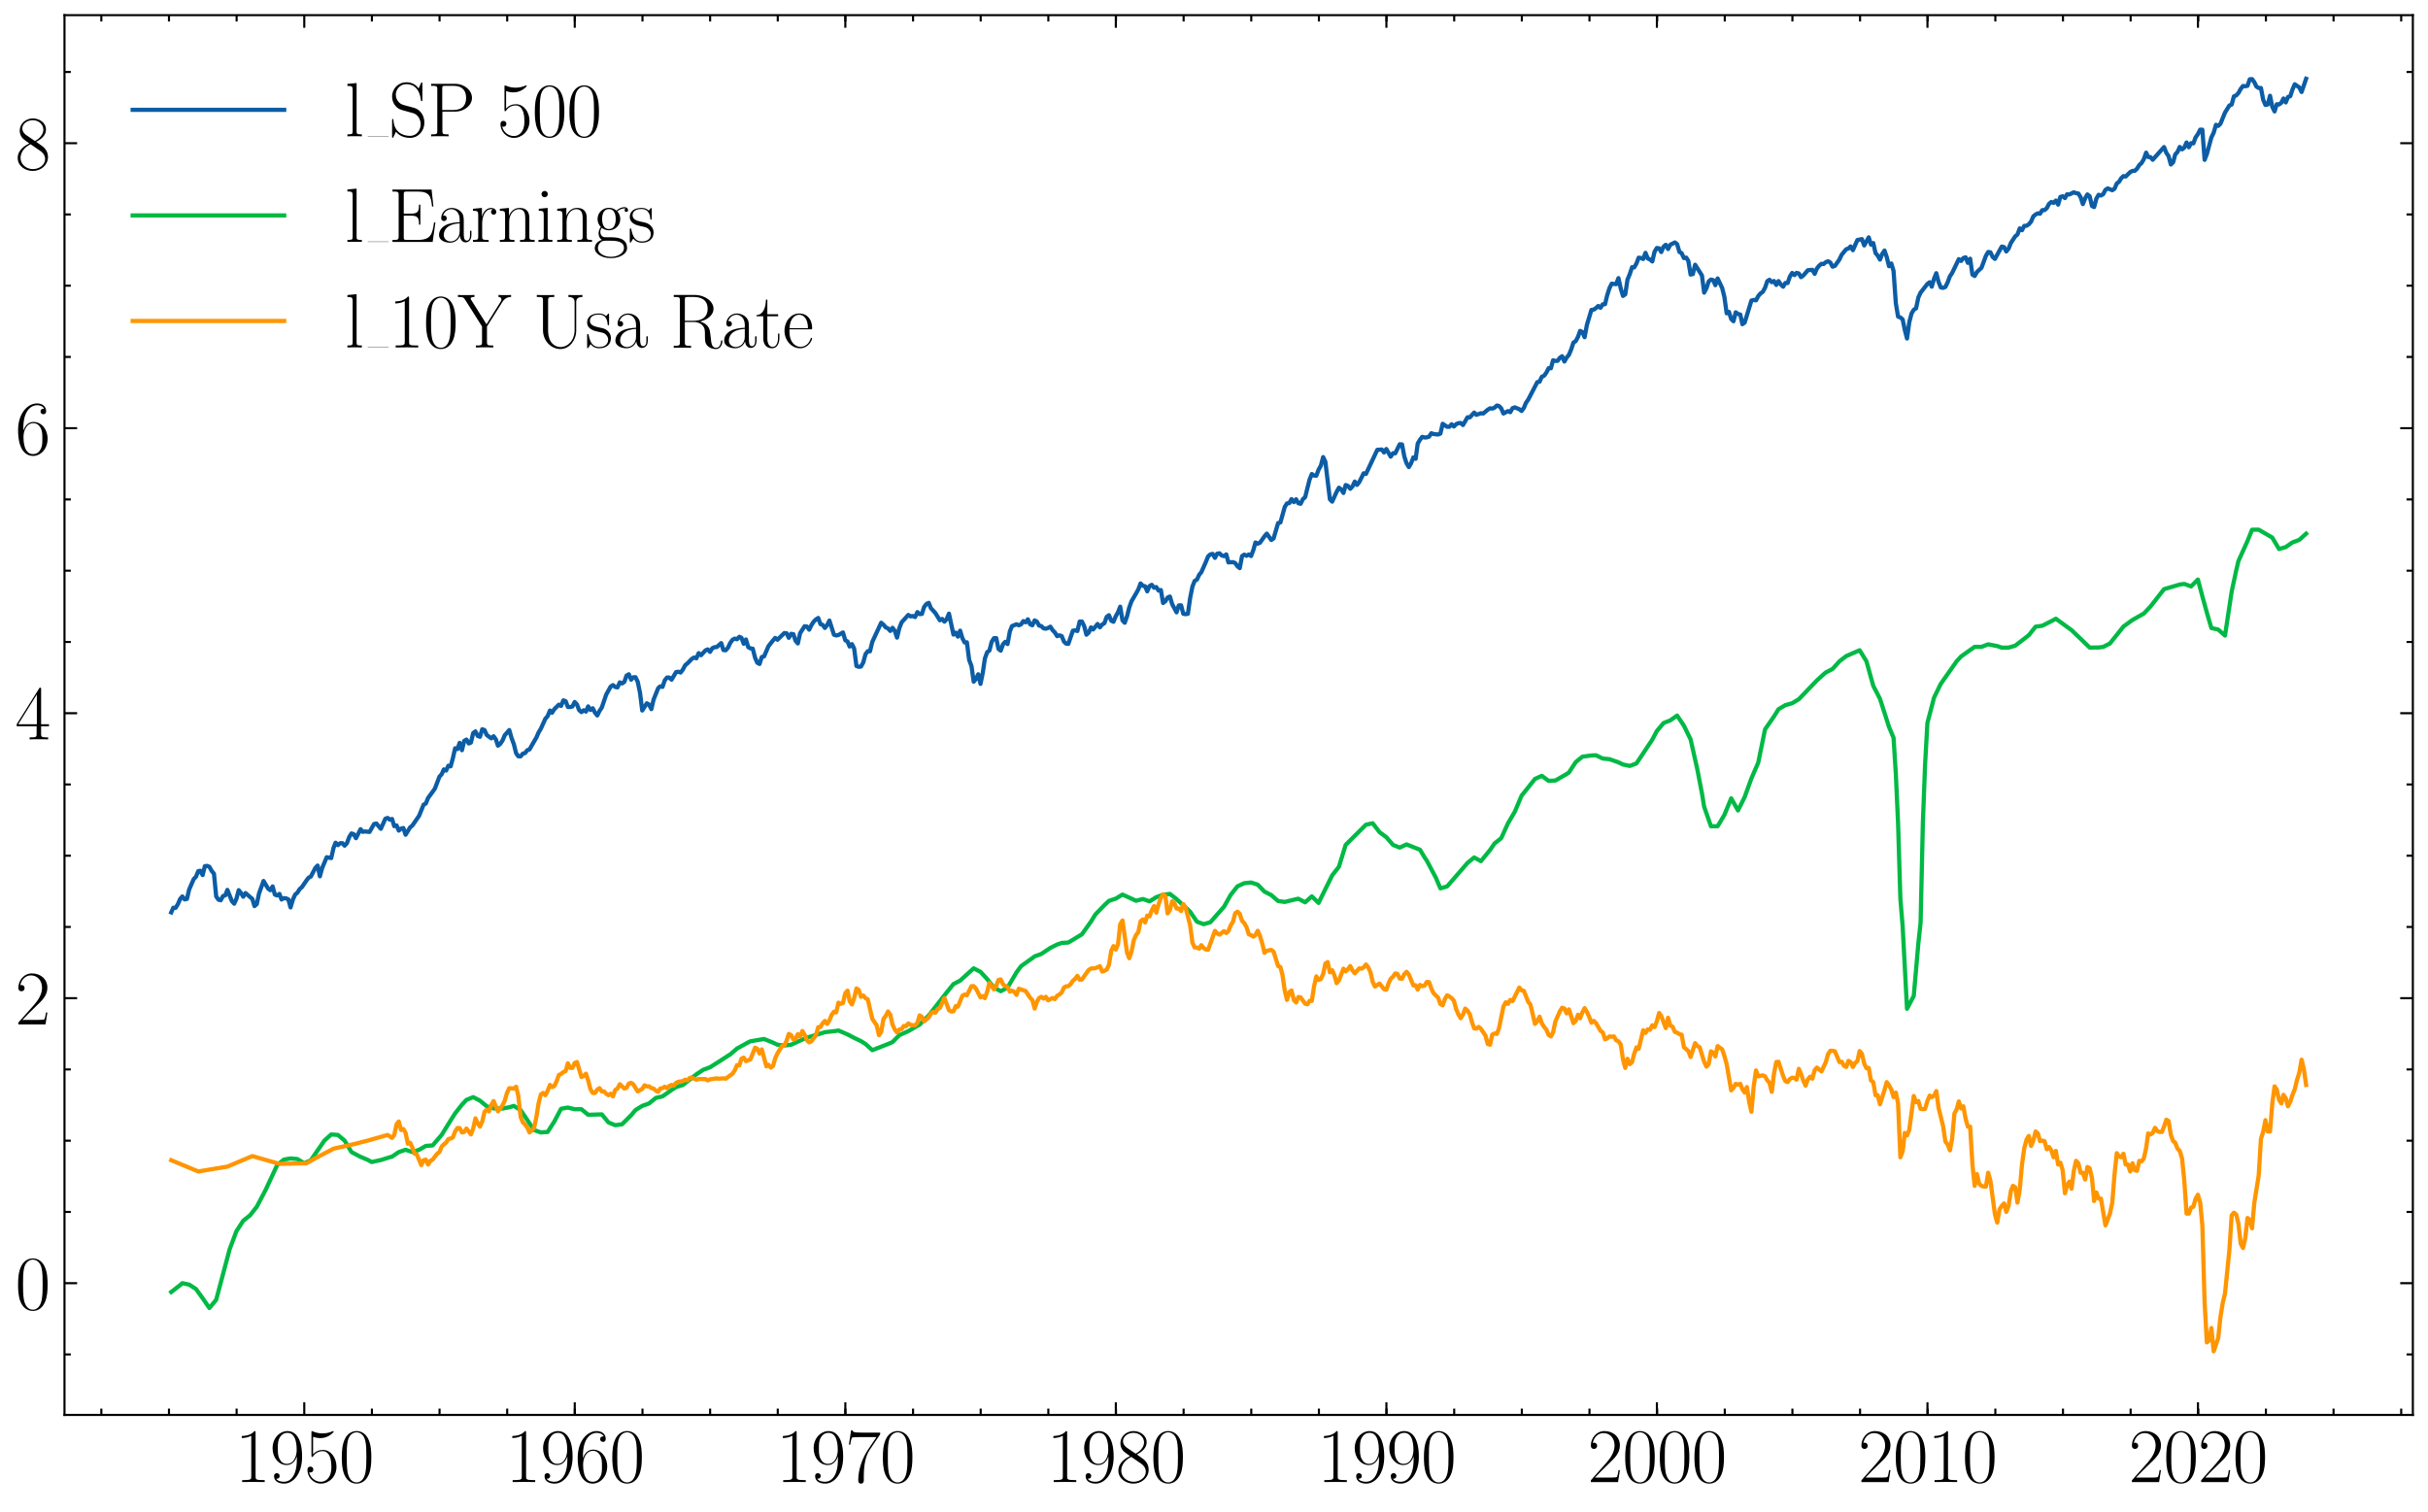 <?xml version="1.0" encoding="utf-8" standalone="no"?>
<!DOCTYPE svg PUBLIC "-//W3C//DTD SVG 1.1//EN"
  "http://www.w3.org/Graphics/SVG/1.1/DTD/svg11.dtd">
<svg xmlns:xlink="http://www.w3.org/1999/xlink" width="576.924pt" height="359.281pt" viewBox="0 0 576.924 359.281" xmlns="http://www.w3.org/2000/svg" version="1.1">
 <defs>
  <style type="text/css">*{stroke-linejoin: round; stroke-linecap: butt}</style>
 </defs>
 <g id="figure_1">
  <g id="patch_1">
   <path d="M 0 359.281 
L 576.924 359.281 
L 576.924 0 
L 0 0 
z
" style="fill: #ffffff"/>
  </g>
  <g id="axes_1">
   <g id="patch_2">
    <path d="M 15.324 336.24 
L 573.324 336.24 
L 573.324 3.6 
L 15.324 3.6 
z
" style="fill: #ffffff"/>
   </g>
   <g id="matplotlib.axis_1">
    <g id="xtick_1">
     <g id="line2d_1">
      <defs>
       <path id="m284e8fd3fb" d="M 0 0 
L 0 -3 
" style="stroke: #000000; stroke-width: 0.5"/>
      </defs>
      <g>
       <use xlink:href="#m284e8fd3fb" x="72.297" y="336.24" style="stroke: #000000; stroke-width: 0.5"/>
      </g>
     </g>
     <g id="line2d_2">
      <defs>
       <path id="m42be7a6cfa" d="M 0 0 
L 0 3 
" style="stroke: #000000; stroke-width: 0.5"/>
      </defs>
      <g>
       <use xlink:href="#m42be7a6cfa" x="72.297" y="3.6" style="stroke: #000000; stroke-width: 0.5"/>
      </g>
     </g>
     <g id="text_1">
      <!-- $\mathdefault{1950}$ -->
      <g transform="translate(55.848 352.193) scale(0.18 -0.18)">
       <defs>
        <path id="CMR17-31" d="M 1702 4083 
C 1702 4217 1696 4224 1606 4224 
C 1357 3927 979 3833 621 3820 
C 602 3820 570 3820 563 3808 
C 557 3795 557 3782 557 3648 
C 755 3648 1088 3686 1344 3839 
L 1344 467 
C 1344 243 1331 166 781 166 
L 589 166 
L 589 0 
C 896 6 1216 12 1523 12 
C 1830 12 2150 6 2458 0 
L 2458 166 
L 2266 166 
C 1715 166 1702 236 1702 467 
L 1702 4083 
z
" transform="scale(0.016)"/>
        <path id="CMR17-39" d="M 2253 1871 
C 2253 448 1670 25 1190 25 
C 1043 25 685 43 538 281 
C 704 256 826 345 826 505 
C 826 678 685 736 595 736 
C 538 736 365 710 365 492 
C 365 68 742 -128 1203 -128 
C 1939 -128 2688 665 2688 2090 
C 2688 3857 1971 4224 1485 4224 
C 851 4224 243 3664 243 2800 
C 243 2000 762 1408 1414 1408 
C 1952 1408 2189 1910 2253 2122 
L 2253 1871 
z
M 1427 1510 
C 1254 1510 1011 1542 813 1929 
C 678 2181 678 2477 678 2793 
C 678 3174 678 3438 858 3722 
C 947 3857 1114 4076 1485 4076 
C 2240 4076 2240 2909 2240 2651 
C 2240 2193 2035 1510 1427 1510 
z
" transform="scale(0.016)"/>
        <path id="CMR17-35" d="M 730 3750 
C 794 3724 1056 3641 1325 3641 
C 1920 3641 2246 3961 2432 4140 
C 2432 4191 2432 4224 2394 4224 
C 2387 4224 2374 4224 2323 4198 
C 2099 4102 1837 4032 1517 4032 
C 1325 4032 1037 4055 723 4191 
C 653 4224 640 4224 634 4224 
C 602 4224 595 4217 595 4090 
L 595 2231 
C 595 2113 595 2080 659 2080 
C 691 2080 704 2093 736 2139 
C 941 2435 1222 2560 1542 2560 
C 1766 2560 2246 2415 2246 1293 
C 2246 1087 2246 716 2054 422 
C 1894 159 1645 25 1370 25 
C 947 25 518 319 403 812 
C 429 806 480 793 506 793 
C 589 793 749 838 749 1036 
C 749 1209 627 1280 506 1280 
C 358 1280 262 1190 262 1011 
C 262 454 704 -128 1382 -128 
C 2042 -128 2669 441 2669 1267 
C 2669 2054 2170 2662 1549 2662 
C 1222 2662 947 2540 730 2304 
L 730 3750 
z
" transform="scale(0.016)"/>
        <path id="CMR17-30" d="M 2688 2038 
C 2688 2430 2682 3099 2413 3613 
C 2176 4063 1798 4224 1466 4224 
C 1158 4224 768 4082 525 3620 
C 269 3137 243 2539 243 2038 
C 243 1671 250 1112 448 623 
C 723 -39 1216 -128 1466 -128 
C 1760 -128 2208 -7 2470 604 
C 2662 1048 2688 1568 2688 2038 
z
M 1466 -26 
C 1056 -26 813 328 723 816 
C 653 1196 653 1749 653 2109 
C 653 2604 653 3015 736 3407 
C 858 3954 1216 4121 1466 4121 
C 1728 4121 2067 3947 2189 3420 
C 2272 3054 2278 2623 2278 2109 
C 2278 1691 2278 1176 2202 797 
C 2067 96 1690 -26 1466 -26 
z
" transform="scale(0.016)"/>
       </defs>
       <use xlink:href="#CMR17-31" transform="scale(0.996)"/>
       <use xlink:href="#CMR17-39" transform="translate(45.69 0) scale(0.996)"/>
       <use xlink:href="#CMR17-35" transform="translate(91.381 0) scale(0.996)"/>
       <use xlink:href="#CMR17-30" transform="translate(137.071 0) scale(0.996)"/>
      </g>
     </g>
    </g>
    <g id="xtick_2">
     <g id="line2d_3">
      <g>
       <use xlink:href="#m284e8fd3fb" x="136.57" y="336.24" style="stroke: #000000; stroke-width: 0.5"/>
      </g>
     </g>
     <g id="line2d_4">
      <g>
       <use xlink:href="#m42be7a6cfa" x="136.57" y="3.6" style="stroke: #000000; stroke-width: 0.5"/>
      </g>
     </g>
     <g id="text_2">
      <!-- $\mathdefault{1960}$ -->
      <g transform="translate(120.122 352.193) scale(0.18 -0.18)">
       <defs>
        <path id="CMR17-36" d="M 678 2198 
C 678 3712 1395 4076 1811 4076 
C 1946 4076 2272 4049 2400 3782 
C 2298 3782 2106 3782 2106 3558 
C 2106 3385 2246 3328 2336 3328 
C 2394 3328 2566 3353 2566 3571 
C 2566 3987 2246 4224 1805 4224 
C 1043 4224 243 3411 243 2011 
C 243 257 966 -128 1478 -128 
C 2099 -128 2688 431 2688 1295 
C 2688 2101 2170 2688 1517 2688 
C 1126 2688 838 2430 678 1979 
L 678 2198 
z
M 1478 25 
C 691 25 691 1212 691 1450 
C 691 1914 909 2585 1504 2585 
C 1613 2585 1926 2585 2138 2140 
C 2253 1889 2253 1624 2253 1302 
C 2253 954 2253 696 2118 438 
C 1978 173 1773 25 1478 25 
z
" transform="scale(0.016)"/>
       </defs>
       <use xlink:href="#CMR17-31" transform="scale(0.996)"/>
       <use xlink:href="#CMR17-39" transform="translate(45.69 0) scale(0.996)"/>
       <use xlink:href="#CMR17-36" transform="translate(91.381 0) scale(0.996)"/>
       <use xlink:href="#CMR17-30" transform="translate(137.071 0) scale(0.996)"/>
      </g>
     </g>
    </g>
    <g id="xtick_3">
     <g id="line2d_5">
      <g>
       <use xlink:href="#m284e8fd3fb" x="200.862" y="336.24" style="stroke: #000000; stroke-width: 0.5"/>
      </g>
     </g>
     <g id="line2d_6">
      <g>
       <use xlink:href="#m42be7a6cfa" x="200.862" y="3.6" style="stroke: #000000; stroke-width: 0.5"/>
      </g>
     </g>
     <g id="text_3">
      <!-- $\mathdefault{1970}$ -->
      <g transform="translate(184.413 352.193) scale(0.18 -0.18)">
       <defs>
        <path id="CMR17-37" d="M 2886 3955 
L 2886 4096 
L 1382 4096 
C 634 4096 621 4166 595 4288 
L 480 4288 
L 294 3104 
L 410 3104 
C 429 3226 474 3552 550 3673 
C 589 3724 1062 3724 1171 3724 
L 2579 3724 
L 1869 2670 
C 1395 1961 1069 1003 1069 166 
C 1069 89 1069 -128 1299 -128 
C 1530 -128 1530 89 1530 172 
L 1530 466 
C 1530 1514 1709 2204 2003 2644 
L 2886 3955 
z
" transform="scale(0.016)"/>
       </defs>
       <use xlink:href="#CMR17-31" transform="scale(0.996)"/>
       <use xlink:href="#CMR17-39" transform="translate(45.69 0) scale(0.996)"/>
       <use xlink:href="#CMR17-37" transform="translate(91.381 0) scale(0.996)"/>
       <use xlink:href="#CMR17-30" transform="translate(137.071 0) scale(0.996)"/>
      </g>
     </g>
    </g>
    <g id="xtick_4">
     <g id="line2d_7">
      <g>
       <use xlink:href="#m284e8fd3fb" x="265.135" y="336.24" style="stroke: #000000; stroke-width: 0.5"/>
      </g>
     </g>
     <g id="line2d_8">
      <g>
       <use xlink:href="#m42be7a6cfa" x="265.135" y="3.6" style="stroke: #000000; stroke-width: 0.5"/>
      </g>
     </g>
     <g id="text_4">
      <!-- $\mathdefault{1980}$ -->
      <g transform="translate(248.687 352.193) scale(0.18 -0.18)">
       <defs>
        <path id="CMR17-38" d="M 1741 2289 
C 2144 2494 2554 2803 2554 3298 
C 2554 3884 1990 4224 1472 4224 
C 890 4224 378 3800 378 3215 
C 378 3054 416 2777 666 2533 
C 730 2469 998 2276 1171 2154 
C 883 2006 211 1652 211 945 
C 211 282 838 -128 1459 -128 
C 2144 -128 2720 366 2720 1022 
C 2720 1607 2330 1877 2074 2051 
L 1741 2289 
z
M 902 2855 
C 851 2887 595 3086 595 3388 
C 595 3781 998 4076 1459 4076 
C 1965 4076 2336 3716 2336 3298 
C 2336 2700 1670 2359 1638 2359 
C 1632 2359 1626 2359 1574 2398 
L 902 2855 
z
M 2080 1536 
C 2176 1466 2483 1253 2483 861 
C 2483 385 2010 25 1472 25 
C 890 25 448 443 448 951 
C 448 1459 838 1884 1280 2083 
L 2080 1536 
z
" transform="scale(0.016)"/>
       </defs>
       <use xlink:href="#CMR17-31" transform="scale(0.996)"/>
       <use xlink:href="#CMR17-39" transform="translate(45.69 0) scale(0.996)"/>
       <use xlink:href="#CMR17-38" transform="translate(91.381 0) scale(0.996)"/>
       <use xlink:href="#CMR17-30" transform="translate(137.071 0) scale(0.996)"/>
      </g>
     </g>
    </g>
    <g id="xtick_5">
     <g id="line2d_9">
      <g>
       <use xlink:href="#m284e8fd3fb" x="329.427" y="336.24" style="stroke: #000000; stroke-width: 0.5"/>
      </g>
     </g>
     <g id="line2d_10">
      <g>
       <use xlink:href="#m42be7a6cfa" x="329.427" y="3.6" style="stroke: #000000; stroke-width: 0.5"/>
      </g>
     </g>
     <g id="text_5">
      <!-- $\mathdefault{1990}$ -->
      <g transform="translate(312.978 352.193) scale(0.18 -0.18)">
       <use xlink:href="#CMR17-31" transform="scale(0.996)"/>
       <use xlink:href="#CMR17-39" transform="translate(45.69 0) scale(0.996)"/>
       <use xlink:href="#CMR17-39" transform="translate(91.381 0) scale(0.996)"/>
       <use xlink:href="#CMR17-30" transform="translate(137.071 0) scale(0.996)"/>
      </g>
     </g>
    </g>
    <g id="xtick_6">
     <g id="line2d_11">
      <g>
       <use xlink:href="#m284e8fd3fb" x="393.7" y="336.24" style="stroke: #000000; stroke-width: 0.5"/>
      </g>
     </g>
     <g id="line2d_12">
      <g>
       <use xlink:href="#m42be7a6cfa" x="393.7" y="3.6" style="stroke: #000000; stroke-width: 0.5"/>
      </g>
     </g>
     <g id="text_6">
      <!-- $\mathdefault{2000}$ -->
      <g transform="translate(377.252 352.193) scale(0.18 -0.18)">
       <defs>
        <path id="CMR17-32" d="M 2669 990 
L 2554 990 
C 2490 537 2438 460 2413 422 
C 2381 371 1920 371 1830 371 
L 602 371 
C 832 620 1280 1073 1824 1596 
C 2214 1966 2669 2400 2669 3033 
C 2669 3788 2067 4224 1395 4224 
C 691 4224 262 3603 262 3027 
C 262 2777 448 2745 525 2745 
C 589 2745 781 2783 781 3007 
C 781 3206 614 3264 525 3264 
C 486 3264 448 3257 422 3244 
C 544 3788 915 4057 1306 4057 
C 1862 4057 2227 3616 2227 3033 
C 2227 2477 1901 1998 1536 1583 
L 262 147 
L 262 0 
L 2515 0 
L 2669 990 
z
" transform="scale(0.016)"/>
       </defs>
       <use xlink:href="#CMR17-32" transform="scale(0.996)"/>
       <use xlink:href="#CMR17-30" transform="translate(45.69 0) scale(0.996)"/>
       <use xlink:href="#CMR17-30" transform="translate(91.381 0) scale(0.996)"/>
       <use xlink:href="#CMR17-30" transform="translate(137.071 0) scale(0.996)"/>
      </g>
     </g>
    </g>
    <g id="xtick_7">
     <g id="line2d_13">
      <g>
       <use xlink:href="#m284e8fd3fb" x="457.992" y="336.24" style="stroke: #000000; stroke-width: 0.5"/>
      </g>
     </g>
     <g id="line2d_14">
      <g>
       <use xlink:href="#m42be7a6cfa" x="457.992" y="3.6" style="stroke: #000000; stroke-width: 0.5"/>
      </g>
     </g>
     <g id="text_7">
      <!-- $\mathdefault{2010}$ -->
      <g transform="translate(441.543 352.193) scale(0.18 -0.18)">
       <use xlink:href="#CMR17-32" transform="scale(0.996)"/>
       <use xlink:href="#CMR17-30" transform="translate(45.69 0) scale(0.996)"/>
       <use xlink:href="#CMR17-31" transform="translate(91.381 0) scale(0.996)"/>
       <use xlink:href="#CMR17-30" transform="translate(137.071 0) scale(0.996)"/>
      </g>
     </g>
    </g>
    <g id="xtick_8">
     <g id="line2d_15">
      <g>
       <use xlink:href="#m284e8fd3fb" x="522.265" y="336.24" style="stroke: #000000; stroke-width: 0.5"/>
      </g>
     </g>
     <g id="line2d_16">
      <g>
       <use xlink:href="#m42be7a6cfa" x="522.265" y="3.6" style="stroke: #000000; stroke-width: 0.5"/>
      </g>
     </g>
     <g id="text_8">
      <!-- $\mathdefault{2020}$ -->
      <g transform="translate(505.817 352.193) scale(0.18 -0.18)">
       <use xlink:href="#CMR17-32" transform="scale(0.996)"/>
       <use xlink:href="#CMR17-30" transform="translate(45.69 0) scale(0.996)"/>
       <use xlink:href="#CMR17-32" transform="translate(91.381 0) scale(0.996)"/>
       <use xlink:href="#CMR17-30" transform="translate(137.071 0) scale(0.996)"/>
      </g>
     </g>
    </g>
    <g id="xtick_9">
     <g id="line2d_17">
      <defs>
       <path id="mcaf26fbc8f" d="M 0 0 
L 0 -1.5 
" style="stroke: #000000; stroke-width: 0.5"/>
      </defs>
      <g>
       <use xlink:href="#mcaf26fbc8f" x="24.078" y="336.24" style="stroke: #000000; stroke-width: 0.5"/>
      </g>
     </g>
     <g id="line2d_18">
      <defs>
       <path id="ma3e85814a1" d="M 0 0 
L 0 1.5 
" style="stroke: #000000; stroke-width: 0.5"/>
      </defs>
      <g>
       <use xlink:href="#ma3e85814a1" x="24.078" y="3.6" style="stroke: #000000; stroke-width: 0.5"/>
      </g>
     </g>
    </g>
    <g id="xtick_10">
     <g id="line2d_19">
      <g>
       <use xlink:href="#mcaf26fbc8f" x="40.151" y="336.24" style="stroke: #000000; stroke-width: 0.5"/>
      </g>
     </g>
     <g id="line2d_20">
      <g>
       <use xlink:href="#ma3e85814a1" x="40.151" y="3.6" style="stroke: #000000; stroke-width: 0.5"/>
      </g>
     </g>
    </g>
    <g id="xtick_11">
     <g id="line2d_21">
      <g>
       <use xlink:href="#mcaf26fbc8f" x="56.224" y="336.24" style="stroke: #000000; stroke-width: 0.5"/>
      </g>
     </g>
     <g id="line2d_22">
      <g>
       <use xlink:href="#ma3e85814a1" x="56.224" y="3.6" style="stroke: #000000; stroke-width: 0.5"/>
      </g>
     </g>
    </g>
    <g id="xtick_12">
     <g id="line2d_23">
      <g>
       <use xlink:href="#mcaf26fbc8f" x="88.37" y="336.24" style="stroke: #000000; stroke-width: 0.5"/>
      </g>
     </g>
     <g id="line2d_24">
      <g>
       <use xlink:href="#ma3e85814a1" x="88.37" y="3.6" style="stroke: #000000; stroke-width: 0.5"/>
      </g>
     </g>
    </g>
    <g id="xtick_13">
     <g id="line2d_25">
      <g>
       <use xlink:href="#mcaf26fbc8f" x="104.442" y="336.24" style="stroke: #000000; stroke-width: 0.5"/>
      </g>
     </g>
     <g id="line2d_26">
      <g>
       <use xlink:href="#ma3e85814a1" x="104.442" y="3.6" style="stroke: #000000; stroke-width: 0.5"/>
      </g>
     </g>
    </g>
    <g id="xtick_14">
     <g id="line2d_27">
      <g>
       <use xlink:href="#mcaf26fbc8f" x="120.515" y="336.24" style="stroke: #000000; stroke-width: 0.5"/>
      </g>
     </g>
     <g id="line2d_28">
      <g>
       <use xlink:href="#ma3e85814a1" x="120.515" y="3.6" style="stroke: #000000; stroke-width: 0.5"/>
      </g>
     </g>
    </g>
    <g id="xtick_15">
     <g id="line2d_29">
      <g>
       <use xlink:href="#mcaf26fbc8f" x="136.588" y="336.24" style="stroke: #000000; stroke-width: 0.5"/>
      </g>
     </g>
     <g id="line2d_30">
      <g>
       <use xlink:href="#ma3e85814a1" x="136.588" y="3.6" style="stroke: #000000; stroke-width: 0.5"/>
      </g>
     </g>
    </g>
    <g id="xtick_16">
     <g id="line2d_31">
      <g>
       <use xlink:href="#mcaf26fbc8f" x="152.661" y="336.24" style="stroke: #000000; stroke-width: 0.5"/>
      </g>
     </g>
     <g id="line2d_32">
      <g>
       <use xlink:href="#ma3e85814a1" x="152.661" y="3.6" style="stroke: #000000; stroke-width: 0.5"/>
      </g>
     </g>
    </g>
    <g id="xtick_17">
     <g id="line2d_33">
      <g>
       <use xlink:href="#mcaf26fbc8f" x="168.734" y="336.24" style="stroke: #000000; stroke-width: 0.5"/>
      </g>
     </g>
     <g id="line2d_34">
      <g>
       <use xlink:href="#ma3e85814a1" x="168.734" y="3.6" style="stroke: #000000; stroke-width: 0.5"/>
      </g>
     </g>
    </g>
    <g id="xtick_18">
     <g id="line2d_35">
      <g>
       <use xlink:href="#mcaf26fbc8f" x="184.806" y="336.24" style="stroke: #000000; stroke-width: 0.5"/>
      </g>
     </g>
     <g id="line2d_36">
      <g>
       <use xlink:href="#ma3e85814a1" x="184.806" y="3.6" style="stroke: #000000; stroke-width: 0.5"/>
      </g>
     </g>
    </g>
    <g id="xtick_19">
     <g id="line2d_37">
      <g>
       <use xlink:href="#mcaf26fbc8f" x="200.879" y="336.24" style="stroke: #000000; stroke-width: 0.5"/>
      </g>
     </g>
     <g id="line2d_38">
      <g>
       <use xlink:href="#ma3e85814a1" x="200.879" y="3.6" style="stroke: #000000; stroke-width: 0.5"/>
      </g>
     </g>
    </g>
    <g id="xtick_20">
     <g id="line2d_39">
      <g>
       <use xlink:href="#mcaf26fbc8f" x="216.952" y="336.24" style="stroke: #000000; stroke-width: 0.5"/>
      </g>
     </g>
     <g id="line2d_40">
      <g>
       <use xlink:href="#ma3e85814a1" x="216.952" y="3.6" style="stroke: #000000; stroke-width: 0.5"/>
      </g>
     </g>
    </g>
    <g id="xtick_21">
     <g id="line2d_41">
      <g>
       <use xlink:href="#mcaf26fbc8f" x="233.025" y="336.24" style="stroke: #000000; stroke-width: 0.5"/>
      </g>
     </g>
     <g id="line2d_42">
      <g>
       <use xlink:href="#ma3e85814a1" x="233.025" y="3.6" style="stroke: #000000; stroke-width: 0.5"/>
      </g>
     </g>
    </g>
    <g id="xtick_22">
     <g id="line2d_43">
      <g>
       <use xlink:href="#mcaf26fbc8f" x="249.098" y="336.24" style="stroke: #000000; stroke-width: 0.5"/>
      </g>
     </g>
     <g id="line2d_44">
      <g>
       <use xlink:href="#ma3e85814a1" x="249.098" y="3.6" style="stroke: #000000; stroke-width: 0.5"/>
      </g>
     </g>
    </g>
    <g id="xtick_23">
     <g id="line2d_45">
      <g>
       <use xlink:href="#mcaf26fbc8f" x="265.171" y="336.24" style="stroke: #000000; stroke-width: 0.5"/>
      </g>
     </g>
     <g id="line2d_46">
      <g>
       <use xlink:href="#ma3e85814a1" x="265.171" y="3.6" style="stroke: #000000; stroke-width: 0.5"/>
      </g>
     </g>
    </g>
    <g id="xtick_24">
     <g id="line2d_47">
      <g>
       <use xlink:href="#mcaf26fbc8f" x="281.243" y="336.24" style="stroke: #000000; stroke-width: 0.5"/>
      </g>
     </g>
     <g id="line2d_48">
      <g>
       <use xlink:href="#ma3e85814a1" x="281.243" y="3.6" style="stroke: #000000; stroke-width: 0.5"/>
      </g>
     </g>
    </g>
    <g id="xtick_25">
     <g id="line2d_49">
      <g>
       <use xlink:href="#mcaf26fbc8f" x="297.316" y="336.24" style="stroke: #000000; stroke-width: 0.5"/>
      </g>
     </g>
     <g id="line2d_50">
      <g>
       <use xlink:href="#ma3e85814a1" x="297.316" y="3.6" style="stroke: #000000; stroke-width: 0.5"/>
      </g>
     </g>
    </g>
    <g id="xtick_26">
     <g id="line2d_51">
      <g>
       <use xlink:href="#mcaf26fbc8f" x="313.389" y="336.24" style="stroke: #000000; stroke-width: 0.5"/>
      </g>
     </g>
     <g id="line2d_52">
      <g>
       <use xlink:href="#ma3e85814a1" x="313.389" y="3.6" style="stroke: #000000; stroke-width: 0.5"/>
      </g>
     </g>
    </g>
    <g id="xtick_27">
     <g id="line2d_53">
      <g>
       <use xlink:href="#mcaf26fbc8f" x="329.462" y="336.24" style="stroke: #000000; stroke-width: 0.5"/>
      </g>
     </g>
     <g id="line2d_54">
      <g>
       <use xlink:href="#ma3e85814a1" x="329.462" y="3.6" style="stroke: #000000; stroke-width: 0.5"/>
      </g>
     </g>
    </g>
    <g id="xtick_28">
     <g id="line2d_55">
      <g>
       <use xlink:href="#mcaf26fbc8f" x="345.535" y="336.24" style="stroke: #000000; stroke-width: 0.5"/>
      </g>
     </g>
     <g id="line2d_56">
      <g>
       <use xlink:href="#ma3e85814a1" x="345.535" y="3.6" style="stroke: #000000; stroke-width: 0.5"/>
      </g>
     </g>
    </g>
    <g id="xtick_29">
     <g id="line2d_57">
      <g>
       <use xlink:href="#mcaf26fbc8f" x="361.607" y="336.24" style="stroke: #000000; stroke-width: 0.5"/>
      </g>
     </g>
     <g id="line2d_58">
      <g>
       <use xlink:href="#ma3e85814a1" x="361.607" y="3.6" style="stroke: #000000; stroke-width: 0.5"/>
      </g>
     </g>
    </g>
    <g id="xtick_30">
     <g id="line2d_59">
      <g>
       <use xlink:href="#mcaf26fbc8f" x="377.68" y="336.24" style="stroke: #000000; stroke-width: 0.5"/>
      </g>
     </g>
     <g id="line2d_60">
      <g>
       <use xlink:href="#ma3e85814a1" x="377.68" y="3.6" style="stroke: #000000; stroke-width: 0.5"/>
      </g>
     </g>
    </g>
    <g id="xtick_31">
     <g id="line2d_61">
      <g>
       <use xlink:href="#mcaf26fbc8f" x="393.753" y="336.24" style="stroke: #000000; stroke-width: 0.5"/>
      </g>
     </g>
     <g id="line2d_62">
      <g>
       <use xlink:href="#ma3e85814a1" x="393.753" y="3.6" style="stroke: #000000; stroke-width: 0.5"/>
      </g>
     </g>
    </g>
    <g id="xtick_32">
     <g id="line2d_63">
      <g>
       <use xlink:href="#mcaf26fbc8f" x="409.826" y="336.24" style="stroke: #000000; stroke-width: 0.5"/>
      </g>
     </g>
     <g id="line2d_64">
      <g>
       <use xlink:href="#ma3e85814a1" x="409.826" y="3.6" style="stroke: #000000; stroke-width: 0.5"/>
      </g>
     </g>
    </g>
    <g id="xtick_33">
     <g id="line2d_65">
      <g>
       <use xlink:href="#mcaf26fbc8f" x="425.899" y="336.24" style="stroke: #000000; stroke-width: 0.5"/>
      </g>
     </g>
     <g id="line2d_66">
      <g>
       <use xlink:href="#ma3e85814a1" x="425.899" y="3.6" style="stroke: #000000; stroke-width: 0.5"/>
      </g>
     </g>
    </g>
    <g id="xtick_34">
     <g id="line2d_67">
      <g>
       <use xlink:href="#mcaf26fbc8f" x="441.972" y="336.24" style="stroke: #000000; stroke-width: 0.5"/>
      </g>
     </g>
     <g id="line2d_68">
      <g>
       <use xlink:href="#ma3e85814a1" x="441.972" y="3.6" style="stroke: #000000; stroke-width: 0.5"/>
      </g>
     </g>
    </g>
    <g id="xtick_35">
     <g id="line2d_69">
      <g>
       <use xlink:href="#mcaf26fbc8f" x="458.044" y="336.24" style="stroke: #000000; stroke-width: 0.5"/>
      </g>
     </g>
     <g id="line2d_70">
      <g>
       <use xlink:href="#ma3e85814a1" x="458.044" y="3.6" style="stroke: #000000; stroke-width: 0.5"/>
      </g>
     </g>
    </g>
    <g id="xtick_36">
     <g id="line2d_71">
      <g>
       <use xlink:href="#mcaf26fbc8f" x="474.117" y="336.24" style="stroke: #000000; stroke-width: 0.5"/>
      </g>
     </g>
     <g id="line2d_72">
      <g>
       <use xlink:href="#ma3e85814a1" x="474.117" y="3.6" style="stroke: #000000; stroke-width: 0.5"/>
      </g>
     </g>
    </g>
    <g id="xtick_37">
     <g id="line2d_73">
      <g>
       <use xlink:href="#mcaf26fbc8f" x="490.19" y="336.24" style="stroke: #000000; stroke-width: 0.5"/>
      </g>
     </g>
     <g id="line2d_74">
      <g>
       <use xlink:href="#ma3e85814a1" x="490.19" y="3.6" style="stroke: #000000; stroke-width: 0.5"/>
      </g>
     </g>
    </g>
    <g id="xtick_38">
     <g id="line2d_75">
      <g>
       <use xlink:href="#mcaf26fbc8f" x="506.263" y="336.24" style="stroke: #000000; stroke-width: 0.5"/>
      </g>
     </g>
     <g id="line2d_76">
      <g>
       <use xlink:href="#ma3e85814a1" x="506.263" y="3.6" style="stroke: #000000; stroke-width: 0.5"/>
      </g>
     </g>
    </g>
    <g id="xtick_39">
     <g id="line2d_77">
      <g>
       <use xlink:href="#mcaf26fbc8f" x="522.336" y="336.24" style="stroke: #000000; stroke-width: 0.5"/>
      </g>
     </g>
     <g id="line2d_78">
      <g>
       <use xlink:href="#ma3e85814a1" x="522.336" y="3.6" style="stroke: #000000; stroke-width: 0.5"/>
      </g>
     </g>
    </g>
    <g id="xtick_40">
     <g id="line2d_79">
      <g>
       <use xlink:href="#mcaf26fbc8f" x="538.408" y="336.24" style="stroke: #000000; stroke-width: 0.5"/>
      </g>
     </g>
     <g id="line2d_80">
      <g>
       <use xlink:href="#ma3e85814a1" x="538.408" y="3.6" style="stroke: #000000; stroke-width: 0.5"/>
      </g>
     </g>
    </g>
    <g id="xtick_41">
     <g id="line2d_81">
      <g>
       <use xlink:href="#mcaf26fbc8f" x="554.481" y="336.24" style="stroke: #000000; stroke-width: 0.5"/>
      </g>
     </g>
     <g id="line2d_82">
      <g>
       <use xlink:href="#ma3e85814a1" x="554.481" y="3.6" style="stroke: #000000; stroke-width: 0.5"/>
      </g>
     </g>
    </g>
    <g id="xtick_42">
     <g id="line2d_83">
      <g>
       <use xlink:href="#mcaf26fbc8f" x="570.554" y="336.24" style="stroke: #000000; stroke-width: 0.5"/>
      </g>
     </g>
     <g id="line2d_84">
      <g>
       <use xlink:href="#ma3e85814a1" x="570.554" y="3.6" style="stroke: #000000; stroke-width: 0.5"/>
      </g>
     </g>
    </g>
   </g>
   <g id="matplotlib.axis_2">
    <g id="ytick_1">
     <g id="line2d_85">
      <defs>
       <path id="md91351d3d6" d="M 0 0 
L 3 0 
" style="stroke: #000000; stroke-width: 0.5"/>
      </defs>
      <g>
       <use xlink:href="#md91351d3d6" x="15.324" y="304.932" style="stroke: #000000; stroke-width: 0.5"/>
      </g>
     </g>
     <g id="line2d_86">
      <defs>
       <path id="m9ce9e1bed8" d="M 0 0 
L -3 0 
" style="stroke: #000000; stroke-width: 0.5"/>
      </defs>
      <g>
       <use xlink:href="#m9ce9e1bed8" x="573.324" y="304.932" style="stroke: #000000; stroke-width: 0.5"/>
      </g>
     </g>
     <g id="text_9">
      <!-- $\mathdefault{0}$ -->
      <g transform="translate(3.6 311.159) scale(0.18 -0.18)">
       <use xlink:href="#CMR17-30" transform="scale(0.996)"/>
      </g>
     </g>
    </g>
    <g id="ytick_2">
     <g id="line2d_87">
      <g>
       <use xlink:href="#md91351d3d6" x="15.324" y="237.207" style="stroke: #000000; stroke-width: 0.5"/>
      </g>
     </g>
     <g id="line2d_88">
      <g>
       <use xlink:href="#m9ce9e1bed8" x="573.324" y="237.207" style="stroke: #000000; stroke-width: 0.5"/>
      </g>
     </g>
     <g id="text_10">
      <!-- $\mathdefault{2}$ -->
      <g transform="translate(3.6 243.434) scale(0.18 -0.18)">
       <use xlink:href="#CMR17-32" transform="scale(0.996)"/>
      </g>
     </g>
    </g>
    <g id="ytick_3">
     <g id="line2d_89">
      <g>
       <use xlink:href="#md91351d3d6" x="15.324" y="169.481" style="stroke: #000000; stroke-width: 0.5"/>
      </g>
     </g>
     <g id="line2d_90">
      <g>
       <use xlink:href="#m9ce9e1bed8" x="573.324" y="169.481" style="stroke: #000000; stroke-width: 0.5"/>
      </g>
     </g>
     <g id="text_11">
      <!-- $\mathdefault{4}$ -->
      <g transform="translate(3.6 175.708) scale(0.18 -0.18)">
       <defs>
        <path id="CMR17-34" d="M 2150 4147 
C 2150 4281 2144 4288 2029 4288 
L 128 1254 
L 128 1088 
L 1779 1088 
L 1779 460 
C 1779 230 1766 166 1318 166 
L 1197 166 
L 1197 0 
C 1402 12 1747 12 1965 12 
C 2182 12 2528 12 2733 0 
L 2733 166 
L 2611 166 
C 2163 166 2150 230 2150 460 
L 2150 1088 
L 2803 1088 
L 2803 1254 
L 2150 1254 
L 2150 4147 
z
M 1798 3723 
L 1798 1254 
L 256 1254 
L 1798 3723 
z
" transform="scale(0.016)"/>
       </defs>
       <use xlink:href="#CMR17-34" transform="scale(0.996)"/>
      </g>
     </g>
    </g>
    <g id="ytick_4">
     <g id="line2d_91">
      <g>
       <use xlink:href="#md91351d3d6" x="15.324" y="101.756" style="stroke: #000000; stroke-width: 0.5"/>
      </g>
     </g>
     <g id="line2d_92">
      <g>
       <use xlink:href="#m9ce9e1bed8" x="573.324" y="101.756" style="stroke: #000000; stroke-width: 0.5"/>
      </g>
     </g>
     <g id="text_12">
      <!-- $\mathdefault{6}$ -->
      <g transform="translate(3.6 107.983) scale(0.18 -0.18)">
       <use xlink:href="#CMR17-36" transform="scale(0.996)"/>
      </g>
     </g>
    </g>
    <g id="ytick_5">
     <g id="line2d_93">
      <g>
       <use xlink:href="#md91351d3d6" x="15.324" y="34.03" style="stroke: #000000; stroke-width: 0.5"/>
      </g>
     </g>
     <g id="line2d_94">
      <g>
       <use xlink:href="#m9ce9e1bed8" x="573.324" y="34.03" style="stroke: #000000; stroke-width: 0.5"/>
      </g>
     </g>
     <g id="text_13">
      <!-- $\mathdefault{8}$ -->
      <g transform="translate(3.6 40.257) scale(0.18 -0.18)">
       <use xlink:href="#CMR17-38" transform="scale(0.996)"/>
      </g>
     </g>
    </g>
    <g id="ytick_6">
     <g id="line2d_95">
      <defs>
       <path id="mf96eade1da" d="M 0 0 
L 1.5 0 
" style="stroke: #000000; stroke-width: 0.5"/>
      </defs>
      <g>
       <use xlink:href="#mf96eade1da" x="15.324" y="321.864" style="stroke: #000000; stroke-width: 0.5"/>
      </g>
     </g>
     <g id="line2d_96">
      <defs>
       <path id="mcec4cad12f" d="M 0 0 
L -1.5 0 
" style="stroke: #000000; stroke-width: 0.5"/>
      </defs>
      <g>
       <use xlink:href="#mcec4cad12f" x="573.324" y="321.864" style="stroke: #000000; stroke-width: 0.5"/>
      </g>
     </g>
    </g>
    <g id="ytick_7">
     <g id="line2d_97">
      <g>
       <use xlink:href="#mf96eade1da" x="15.324" y="288.001" style="stroke: #000000; stroke-width: 0.5"/>
      </g>
     </g>
     <g id="line2d_98">
      <g>
       <use xlink:href="#mcec4cad12f" x="573.324" y="288.001" style="stroke: #000000; stroke-width: 0.5"/>
      </g>
     </g>
    </g>
    <g id="ytick_8">
     <g id="line2d_99">
      <g>
       <use xlink:href="#mf96eade1da" x="15.324" y="271.07" style="stroke: #000000; stroke-width: 0.5"/>
      </g>
     </g>
     <g id="line2d_100">
      <g>
       <use xlink:href="#mcec4cad12f" x="573.324" y="271.07" style="stroke: #000000; stroke-width: 0.5"/>
      </g>
     </g>
    </g>
    <g id="ytick_9">
     <g id="line2d_101">
      <g>
       <use xlink:href="#mf96eade1da" x="15.324" y="254.138" style="stroke: #000000; stroke-width: 0.5"/>
      </g>
     </g>
     <g id="line2d_102">
      <g>
       <use xlink:href="#mcec4cad12f" x="573.324" y="254.138" style="stroke: #000000; stroke-width: 0.5"/>
      </g>
     </g>
    </g>
    <g id="ytick_10">
     <g id="line2d_103">
      <g>
       <use xlink:href="#mf96eade1da" x="15.324" y="220.276" style="stroke: #000000; stroke-width: 0.5"/>
      </g>
     </g>
     <g id="line2d_104">
      <g>
       <use xlink:href="#mcec4cad12f" x="573.324" y="220.276" style="stroke: #000000; stroke-width: 0.5"/>
      </g>
     </g>
    </g>
    <g id="ytick_11">
     <g id="line2d_105">
      <g>
       <use xlink:href="#mf96eade1da" x="15.324" y="203.344" style="stroke: #000000; stroke-width: 0.5"/>
      </g>
     </g>
     <g id="line2d_106">
      <g>
       <use xlink:href="#mcec4cad12f" x="573.324" y="203.344" style="stroke: #000000; stroke-width: 0.5"/>
      </g>
     </g>
    </g>
    <g id="ytick_12">
     <g id="line2d_107">
      <g>
       <use xlink:href="#mf96eade1da" x="15.324" y="186.413" style="stroke: #000000; stroke-width: 0.5"/>
      </g>
     </g>
     <g id="line2d_108">
      <g>
       <use xlink:href="#mcec4cad12f" x="573.324" y="186.413" style="stroke: #000000; stroke-width: 0.5"/>
      </g>
     </g>
    </g>
    <g id="ytick_13">
     <g id="line2d_109">
      <g>
       <use xlink:href="#mf96eade1da" x="15.324" y="152.55" style="stroke: #000000; stroke-width: 0.5"/>
      </g>
     </g>
     <g id="line2d_110">
      <g>
       <use xlink:href="#mcec4cad12f" x="573.324" y="152.55" style="stroke: #000000; stroke-width: 0.5"/>
      </g>
     </g>
    </g>
    <g id="ytick_14">
     <g id="line2d_111">
      <g>
       <use xlink:href="#mf96eade1da" x="15.324" y="135.619" style="stroke: #000000; stroke-width: 0.5"/>
      </g>
     </g>
     <g id="line2d_112">
      <g>
       <use xlink:href="#mcec4cad12f" x="573.324" y="135.619" style="stroke: #000000; stroke-width: 0.5"/>
      </g>
     </g>
    </g>
    <g id="ytick_15">
     <g id="line2d_113">
      <g>
       <use xlink:href="#mf96eade1da" x="15.324" y="118.687" style="stroke: #000000; stroke-width: 0.5"/>
      </g>
     </g>
     <g id="line2d_114">
      <g>
       <use xlink:href="#mcec4cad12f" x="573.324" y="118.687" style="stroke: #000000; stroke-width: 0.5"/>
      </g>
     </g>
    </g>
    <g id="ytick_16">
     <g id="line2d_115">
      <g>
       <use xlink:href="#mf96eade1da" x="15.324" y="84.825" style="stroke: #000000; stroke-width: 0.5"/>
      </g>
     </g>
     <g id="line2d_116">
      <g>
       <use xlink:href="#mcec4cad12f" x="573.324" y="84.825" style="stroke: #000000; stroke-width: 0.5"/>
      </g>
     </g>
    </g>
    <g id="ytick_17">
     <g id="line2d_117">
      <g>
       <use xlink:href="#mf96eade1da" x="15.324" y="67.893" style="stroke: #000000; stroke-width: 0.5"/>
      </g>
     </g>
     <g id="line2d_118">
      <g>
       <use xlink:href="#mcec4cad12f" x="573.324" y="67.893" style="stroke: #000000; stroke-width: 0.5"/>
      </g>
     </g>
    </g>
    <g id="ytick_18">
     <g id="line2d_119">
      <g>
       <use xlink:href="#mf96eade1da" x="15.324" y="50.962" style="stroke: #000000; stroke-width: 0.5"/>
      </g>
     </g>
     <g id="line2d_120">
      <g>
       <use xlink:href="#mcec4cad12f" x="573.324" y="50.962" style="stroke: #000000; stroke-width: 0.5"/>
      </g>
     </g>
    </g>
    <g id="ytick_19">
     <g id="line2d_121">
      <g>
       <use xlink:href="#mf96eade1da" x="15.324" y="17.099" style="stroke: #000000; stroke-width: 0.5"/>
      </g>
     </g>
     <g id="line2d_122">
      <g>
       <use xlink:href="#mcec4cad12f" x="573.324" y="17.099" style="stroke: #000000; stroke-width: 0.5"/>
      </g>
     </g>
    </g>
   </g>
   <g id="line2d_123">
    <path d="M 40.688 216.823 
L 41.181 215.712 
L 41.726 215.736 
L 42.254 214.896 
L 42.8 213.639 
L 43.328 213.028 
L 43.873 213.731 
L 44.419 213.616 
L 44.947 211.385 
L 46.021 208.912 
L 46.566 208.341 
L 47.112 207.019 
L 47.605 206.925 
L 48.15 207.952 
L 48.678 205.837 
L 49.224 205.765 
L 49.752 205.983 
L 50.297 206.963 
L 50.843 207.626 
L 51.371 213.028 
L 51.916 213.8 
L 52.444 213.938 
L 52.99 212.938 
L 53.536 212.76 
L 54.028 211.471 
L 55.102 214.146 
L 55.648 214.754 
L 56.176 213.594 
L 56.721 211.535 
L 57.267 212.208 
L 57.795 213.095 
L 58.34 212.229 
L 59.414 213.163 
L 59.959 213.616 
L 60.47 215.326 
L 61.015 214.849 
L 61.543 212.339 
L 62.617 209.352 
L 63.708 211.172 
L 64.236 211.557 
L 64.782 210.645 
L 65.31 212.582 
L 65.855 212.804 
L 66.401 212.427 
L 66.894 213.754 
L 67.439 213.434 
L 67.967 213.48 
L 68.513 213.731 
L 69.041 215.639 
L 69.586 213.777 
L 70.132 212.582 
L 70.66 212.142 
L 71.206 211.279 
L 71.734 210.813 
L 72.825 209.232 
L 73.318 208.576 
L 73.863 208.302 
L 74.937 206.239 
L 75.465 205.692 
L 76.01 208.243 
L 76.556 206.257 
L 77.629 203.71 
L 78.703 203.915 
L 79.249 201.5 
L 79.741 200.261 
L 80.287 200.836 
L 80.815 200.385 
L 81.361 200.369 
L 81.889 200.961 
L 82.434 200.369 
L 82.98 198.918 
L 83.508 198.057 
L 84.053 198.23 
L 84.581 199.186 
L 85.672 197.048 
L 86.183 197.669 
L 86.728 197.584 
L 87.802 197.698 
L 88.876 195.824 
L 89.421 195.689 
L 90.495 196.95 
L 91.568 194.552 
L 92.114 194.371 
L 92.607 194.787 
L 93.152 194.617 
L 93.68 196.328 
L 94.226 196.15 
L 94.754 197.385 
L 95.299 196.908 
L 95.845 196.769 
L 96.373 198.361 
L 97.447 196.617 
L 97.992 196.163 
L 99.576 193.87 
L 100.65 191.223 
L 101.178 190.953 
L 101.723 189.612 
L 102.797 188.16 
L 103.342 187.383 
L 104.416 184.568 
L 104.962 183.963 
L 105.454 182.85 
L 106 183.118 
L 106.528 181.968 
L 107.074 182.112 
L 107.602 180.204 
L 108.147 177.813 
L 108.693 178.02 
L 109.221 176.529 
L 109.766 178.276 
L 110.294 176.066 
L 110.84 175.751 
L 111.385 176.674 
L 111.896 176.46 
L 112.441 174.205 
L 112.969 173.808 
L 113.515 174.889 
L 114.043 175.086 
L 114.589 173.297 
L 115.134 173.499 
L 115.662 174.671 
L 116.736 175.461 
L 117.281 174.962 
L 117.827 175.706 
L 118.32 177.2 
L 118.865 176.766 
L 119.393 175.991 
L 119.939 174.715 
L 121.012 173.485 
L 121.558 175.402 
L 122.086 176.805 
L 122.632 178.983 
L 123.16 179.722 
L 123.705 179.739 
L 124.251 179.082 
L 124.744 178.967 
L 125.289 178.276 
L 125.817 178.092 
L 126.891 176.217 
L 127.436 175.299 
L 127.982 174.055 
L 128.51 173.172 
L 129.583 170.808 
L 130.129 170.176 
L 130.675 168.854 
L 131.167 169.375 
L 131.713 168.526 
L 132.787 167.458 
L 133.315 167.751 
L 133.86 166.434 
L 134.406 166.627 
L 134.934 167.994 
L 135.479 168.024 
L 136.007 167.887 
L 136.553 166.821 
L 137.098 167.417 
L 137.609 168.756 
L 138.154 169.221 
L 138.682 168.787 
L 139.228 169.098 
L 139.756 167.869 
L 140.302 168.72 
L 140.847 168.316 
L 141.375 169.35 
L 141.921 170.024 
L 142.449 168.945 
L 142.994 168.143 
L 144.033 165.084 
L 145.106 163.147 
L 145.652 162.804 
L 146.18 163.255 
L 146.725 163.348 
L 147.271 162.153 
L 147.799 162.419 
L 148.345 162.048 
L 148.873 160.548 
L 149.418 160.235 
L 149.964 161.52 
L 150.457 160.96 
L 151.002 160.927 
L 151.53 162.023 
L 152.076 164.64 
L 152.604 168.847 
L 153.695 167.132 
L 154.223 167.435 
L 154.768 168.52 
L 155.296 166.264 
L 156.388 163.545 
L 156.88 163.1 
L 157.426 163.229 
L 157.954 161.672 
L 158.5 160.999 
L 159.028 161.014 
L 159.573 161.52 
L 160.647 159.715 
L 161.192 159.632 
L 161.72 159.822 
L 162.266 159.107 
L 162.811 158.082 
L 163.322 157.668 
L 164.395 156.57 
L 164.941 156.242 
L 165.469 156.444 
L 166.015 155.209 
L 166.56 155.709 
L 167.634 154.552 
L 168.162 154.317 
L 168.707 154.909 
L 169.253 154.049 
L 169.746 153.802 
L 170.291 153.771 
L 171.365 152.828 
L 171.893 154.476 
L 172.438 154.528 
L 172.984 153.904 
L 173.512 152.791 
L 174.058 152.037 
L 174.586 151.757 
L 175.131 151.912 
L 175.677 151.33 
L 176.169 151.559 
L 176.715 152.981 
L 177.243 151.96 
L 177.789 153.79 
L 178.317 154.072 
L 178.862 154.159 
L 179.408 156.271 
L 179.936 157.485 
L 180.481 157.782 
L 181.009 156.128 
L 181.555 155.987 
L 182.593 153.565 
L 183.667 152.197 
L 184.213 151.596 
L 184.74 152.023 
L 186.36 150.438 
L 186.905 150.491 
L 187.433 151.57 
L 187.979 150.619 
L 188.524 150.711 
L 189.035 152.275 
L 189.58 152.901 
L 190.108 150.488 
L 191.182 148.82 
L 191.728 148.887 
L 192.273 149.635 
L 192.801 148.551 
L 193.347 147.726 
L 193.875 147.208 
L 194.42 146.856 
L 194.966 148.318 
L 195.459 148.485 
L 196.004 149.227 
L 196.532 148.551 
L 197.078 147.466 
L 198.151 150.829 
L 198.697 151.019 
L 199.225 150.901 
L 200.299 150.297 
L 200.844 152.141 
L 201.39 152.44 
L 201.882 153.642 
L 202.428 153.068 
L 202.956 154.116 
L 203.502 158.255 
L 204.03 158.465 
L 204.575 158.407 
L 205.121 157.437 
L 205.649 155.47 
L 206.194 154.744 
L 206.722 154.78 
L 207.268 152.538 
L 208.852 149.124 
L 209.38 147.988 
L 209.925 148.451 
L 210.453 149.084 
L 210.999 149.329 
L 211.545 149.936 
L 212.073 149.192 
L 212.618 149.919 
L 213.146 151.526 
L 213.692 149.271 
L 214.237 147.889 
L 215.821 146.133 
L 216.367 146.477 
L 216.895 146.383 
L 217.441 146.634 
L 217.986 145.455 
L 218.514 145.946 
L 219.06 145.885 
L 219.588 144.227 
L 220.133 143.528 
L 220.679 143.269 
L 221.172 144.492 
L 222.245 145.669 
L 223.319 147.401 
L 223.864 147.079 
L 224.41 147.726 
L 224.938 147.144 
L 225.484 145.823 
L 226.557 150.804 
L 227.103 150.332 
L 227.595 151.283 
L 228.141 149.867 
L 228.669 151.643 
L 229.215 152.681 
L 229.743 152.636 
L 230.288 156.838 
L 230.834 158.269 
L 231.362 161.989 
L 231.907 161.339 
L 232.435 160.235 
L 232.981 162.515 
L 233.527 159.85 
L 234.019 156.503 
L 234.565 154.982 
L 235.093 154.604 
L 235.638 152.519 
L 236.166 151.665 
L 236.712 151.632 
L 237.258 154.21 
L 237.786 154.624 
L 238.331 153.099 
L 238.859 152.53 
L 239.405 153.049 
L 239.95 150.069 
L 240.461 148.786 
L 241.534 148.351 
L 242.08 148.585 
L 242.608 148.385 
L 243.154 147.596 
L 243.699 147.889 
L 244.227 147.176 
L 244.773 148.351 
L 245.301 148.585 
L 245.846 147.433 
L 246.392 147.726 
L 246.885 148.652 
L 247.43 148.786 
L 247.958 149.312 
L 248.504 149.411 
L 249.032 149.23 
L 249.577 148.921 
L 250.123 149.759 
L 250.651 150.29 
L 251.197 151.178 
L 251.725 150.983 
L 252.27 151.149 
L 252.816 152.463 
L 253.308 152.942 
L 253.854 153.003 
L 254.928 149.877 
L 255.456 149.79 
L 256.001 149.954 
L 256.547 147.693 
L 257.075 147.693 
L 257.62 148.786 
L 258.148 150.829 
L 258.694 150.332 
L 259.24 149.087 
L 259.732 149.593 
L 260.806 148.285 
L 261.351 149.08 
L 261.879 148.418 
L 262.425 148.087 
L 262.971 146.571 
L 263.499 146.195 
L 264.044 147.498 
L 264.572 147.758 
L 265.118 146.445 
L 265.663 145.485 
L 266.174 144.168 
L 266.719 147.433 
L 267.247 147.988 
L 267.793 146.477 
L 268.321 144.374 
L 268.866 142.871 
L 269.94 141.029 
L 270.486 140.052 
L 271.014 138.651 
L 271.559 139.205 
L 272.105 139.332 
L 272.598 140.524 
L 273.143 139.281 
L 273.671 138.977 
L 274.217 139.664 
L 274.745 139.51 
L 275.29 140.34 
L 275.836 140.209 
L 276.364 143.298 
L 276.909 142.871 
L 277.437 142.006 
L 277.983 141.759 
L 278.529 143.585 
L 279.567 145.516 
L 280.095 143.875 
L 280.641 143.846 
L 281.169 145.854 
L 281.714 145.946 
L 282.26 145.854 
L 282.788 142.144 
L 283.333 139.408 
L 283.861 138.058 
L 284.407 137.74 
L 284.953 136.57 
L 285.445 135.989 
L 286.519 133.563 
L 287.064 132.216 
L 287.592 131.745 
L 288.138 131.623 
L 288.684 132.569 
L 289.212 131.583 
L 289.757 131.481 
L 290.285 131.99 
L 290.831 132.154 
L 291.376 131.745 
L 291.887 133.649 
L 292.96 133.585 
L 293.506 133.8 
L 294.034 134.566 
L 294.579 135.011 
L 295.125 132.154 
L 295.653 131.806 
L 296.199 132.072 
L 296.727 131.765 
L 297.272 132.134 
L 297.818 130.703 
L 298.311 128.916 
L 298.856 129.198 
L 299.384 128.972 
L 300.458 127.45 
L 301.003 126.811 
L 302.077 128.322 
L 302.622 127.938 
L 303.696 124.303 
L 304.242 124.156 
L 305.28 120.447 
L 305.808 119.626 
L 306.354 119.555 
L 306.882 118.603 
L 307.427 119.315 
L 307.973 118.645 
L 308.501 119.584 
L 309.046 119.712 
L 309.574 118.631 
L 310.12 118.151 
L 311.158 114.014 
L 311.704 112.644 
L 312.232 113.017 
L 312.777 113.04 
L 313.305 111.629 
L 313.851 110.665 
L 314.397 108.621 
L 314.925 109.739 
L 315.998 118.645 
L 316.544 119.202 
L 317.6 116.881 
L 318.145 115.898 
L 318.673 116.296 
L 319.219 117.144 
L 319.747 115.267 
L 320.292 115.468 
L 320.838 116.154 
L 321.366 115.606 
L 321.912 114.439 
L 322.44 115.229 
L 322.985 114.549 
L 324.024 112.471 
L 324.569 112.621 
L 327.262 106.897 
L 328.335 106.819 
L 328.863 107.528 
L 329.409 106.702 
L 330.447 108.513 
L 330.993 107.702 
L 331.521 107.73 
L 332.595 105.576 
L 333.14 105.61 
L 333.686 108.482 
L 334.214 110.09 
L 334.759 110.992 
L 335.287 110.103 
L 335.833 108.688 
L 336.378 109.025 
L 336.871 105.401 
L 337.417 104.477 
L 337.945 103.81 
L 338.49 103.961 
L 339.018 103.935 
L 339.564 103.761 
L 340.11 102.954 
L 340.638 103.146 
L 341.711 103.258 
L 342.257 103.032 
L 342.802 100.71 
L 343.858 101.428 
L 344.386 101.423 
L 344.932 100.814 
L 345.46 101.352 
L 346.005 100.794 
L 346.551 100.56 
L 347.079 100.516 
L 347.625 101.003 
L 348.698 99.155 
L 349.244 99.187 
L 350.282 98.044 
L 350.81 98.581 
L 351.884 98.203 
L 352.429 98.261 
L 353.503 97.368 
L 354.048 97.026 
L 354.576 97.1 
L 355.122 96.877 
L 355.668 96.369 
L 356.16 96.47 
L 356.706 97.033 
L 357.234 98.266 
L 358.308 97.695 
L 358.853 97.951 
L 359.399 97.002 
L 359.927 96.804 
L 361 97.238 
L 361.546 97.668 
L 362.091 96.928 
L 362.584 95.736 
L 363.13 94.956 
L 365.277 90.81 
L 365.823 90.705 
L 366.351 89.535 
L 366.896 89.293 
L 367.424 88.568 
L 367.97 87.502 
L 368.515 87.511 
L 369.026 85.628 
L 369.571 85.757 
L 370.099 85.752 
L 370.645 85.024 
L 371.173 84.654 
L 371.718 85.915 
L 372.264 84.95 
L 372.792 84.332 
L 373.338 83.024 
L 373.866 81.412 
L 374.411 81.065 
L 374.957 80.034 
L 375.45 78.641 
L 375.995 78.907 
L 376.523 80.135 
L 377.069 77.201 
L 378.142 73.646 
L 378.688 73.575 
L 379.216 73.22 
L 379.761 72.712 
L 380.289 73.151 
L 380.835 72.316 
L 381.381 72.281 
L 381.873 70.222 
L 382.419 68.51 
L 382.947 67.416 
L 384.021 67.532 
L 384.566 66.091 
L 385.112 68.58 
L 385.64 70.325 
L 386.185 69.935 
L 386.713 66.449 
L 387.259 65.125 
L 387.804 63.494 
L 388.297 63.553 
L 388.843 62.614 
L 389.371 61.239 
L 389.916 61.307 
L 390.444 61.55 
L 390.99 60.086 
L 391.536 61.424 
L 392.064 61.662 
L 392.609 62.132 
L 393.137 59.841 
L 393.683 58.936 
L 394.228 59.01 
L 394.739 59.893 
L 395.284 58.617 
L 395.812 58.17 
L 396.358 59.179 
L 396.886 58.157 
L 397.977 57.617 
L 398.505 58.016 
L 399.051 59.862 
L 399.579 60.158 
L 400.124 61.336 
L 400.67 61.217 
L 401.163 61.983 
L 401.708 65.245 
L 402.236 65.131 
L 402.782 62.913 
L 404.401 65.455 
L 404.929 69.538 
L 405.474 68.518 
L 406.002 66.888 
L 406.548 66.434 
L 407.094 66.574 
L 407.586 67.769 
L 408.132 66.173 
L 409.206 68.434 
L 409.734 70.545 
L 410.279 74.45 
L 410.825 74.116 
L 411.353 75.818 
L 411.898 76.336 
L 412.426 74.213 
L 412.972 74.616 
L 413.517 74.742 
L 414.01 77.041 
L 414.556 76.655 
L 416.157 71.426 
L 416.703 71.27 
L 417.249 71.373 
L 417.777 70.365 
L 418.322 69.73 
L 418.85 69.368 
L 419.396 68.391 
L 419.941 66.803 
L 420.452 66.48 
L 420.997 67.059 
L 421.525 66.778 
L 422.071 67.704 
L 422.599 66.796 
L 423.144 67.61 
L 423.69 68.132 
L 424.218 67.25 
L 424.764 67.264 
L 425.292 65.731 
L 425.837 64.865 
L 426.383 65.372 
L 426.876 64.853 
L 427.421 64.987 
L 427.949 65.862 
L 428.495 65.461 
L 429.568 64.221 
L 430.642 64.119 
L 431.187 65.071 
L 431.715 63.804 
L 432.261 63.135 
L 432.807 62.691 
L 433.299 62.746 
L 433.845 62.296 
L 434.373 62.076 
L 434.919 62.394 
L 435.447 63.375 
L 435.992 63.184 
L 437.066 61.673 
L 437.611 60.521 
L 438.685 59.228 
L 439.23 59.044 
L 439.723 58.556 
L 440.269 59.455 
L 441.342 57.036 
L 442.416 56.822 
L 442.962 58.327 
L 444.035 56.403 
L 444.563 58.123 
L 445.109 57.759 
L 445.654 60.141 
L 446.165 60.733 
L 446.71 61.694 
L 447.238 60.345 
L 447.784 59.545 
L 448.312 61.075 
L 448.857 63.263 
L 449.403 62.619 
L 449.931 64.368 
L 450.477 72.09 
L 451.005 75.229 
L 451.55 75.44 
L 452.096 75.905 
L 452.589 78.352 
L 453.134 80.438 
L 453.662 76.594 
L 454.208 74.494 
L 454.736 73.616 
L 455.281 73.263 
L 455.827 70.689 
L 456.355 69.541 
L 457.974 67.471 
L 458.52 67.071 
L 459.012 68.125 
L 459.558 66.224 
L 460.086 64.919 
L 460.632 67.027 
L 461.16 68.306 
L 461.705 68.417 
L 462.251 68.183 
L 462.779 67.116 
L 463.324 65.655 
L 463.852 64.874 
L 465.436 61.587 
L 465.982 62.016 
L 466.51 61.321 
L 467.055 61.149 
L 467.583 62.465 
L 468.129 61.483 
L 468.675 65.26 
L 469.203 65.588 
L 469.748 64.64 
L 470.822 63.642 
L 471.878 60.792 
L 472.423 59.884 
L 472.951 59.953 
L 473.497 61.074 
L 474.025 61.526 
L 475.116 59.54 
L 475.644 58.589 
L 476.19 58.72 
L 476.718 59.756 
L 477.263 59.088 
L 477.809 57.732 
L 478.847 56.158 
L 479.375 55.727 
L 479.921 54.268 
L 480.449 54.706 
L 480.994 53.678 
L 481.54 53.649 
L 482.068 53.305 
L 482.613 52.652 
L 483.141 51.424 
L 483.687 50.967 
L 484.233 50.695 
L 484.725 50.794 
L 485.271 49.938 
L 485.799 49.925 
L 486.345 49.465 
L 486.873 48.453 
L 487.418 48.004 
L 487.964 48.203 
L 488.492 47.66 
L 489.037 48.624 
L 489.565 46.799 
L 490.111 46.638 
L 490.656 47.071 
L 491.149 46.181 
L 491.695 46.217 
L 492.768 45.701 
L 493.296 45.904 
L 493.842 45.987 
L 494.388 46.877 
L 494.916 48.5 
L 495.461 47.127 
L 495.989 46.207 
L 496.535 46.641 
L 497.08 48.952 
L 497.591 49.203 
L 498.136 47.175 
L 498.664 46.29 
L 499.21 46.453 
L 499.738 46.154 
L 500.283 45.113 
L 500.829 44.768 
L 501.903 45.206 
L 502.431 44.861 
L 502.976 43.607 
L 503.522 43.181 
L 504.014 42.375 
L 504.56 41.842 
L 505.088 41.95 
L 506.162 40.895 
L 506.707 40.616 
L 507.253 40.587 
L 507.781 40.086 
L 508.326 39.225 
L 508.854 38.744 
L 509.4 37.833 
L 509.946 36.275 
L 510.438 37.318 
L 510.984 37.348 
L 511.512 37.969 
L 514.205 34.945 
L 514.75 36.327 
L 515.278 37.093 
L 515.824 39.089 
L 516.369 38.564 
L 516.862 36.701 
L 517.408 36.103 
L 517.936 34.918 
L 518.481 35.496 
L 519.009 35.078 
L 519.555 33.859 
L 520.101 34.992 
L 520.629 34.017 
L 521.174 34.068 
L 521.702 32.651 
L 522.248 31.876 
L 522.793 30.812 
L 523.304 30.821 
L 523.849 37.985 
L 524.377 36.614 
L 525.451 32.654 
L 525.996 31.549 
L 526.542 29.659 
L 527.07 29.922 
L 527.616 29.391 
L 528.689 26.756 
L 529.727 25.075 
L 530.273 24.839 
L 530.801 22.899 
L 531.347 22.681 
L 531.875 22.112 
L 532.42 21.126 
L 532.966 20.431 
L 533.494 20.497 
L 534.039 20.382 
L 534.567 18.848 
L 535.113 18.794 
L 535.659 19.534 
L 536.151 20.57 
L 536.697 20.913 
L 537.225 20.913 
L 537.77 23.733 
L 538.298 24.94 
L 538.844 24.829 
L 539.39 22.757 
L 539.918 25.363 
L 540.463 26.476 
L 540.991 24.779 
L 541.537 24.823 
L 542.082 24.408 
L 542.575 23.405 
L 543.121 24.34 
L 543.649 23.06 
L 544.194 22.858 
L 544.722 21.269 
L 545.268 20.024 
L 546.341 20.776 
L 546.887 21.866 
L 547.961 18.72 
L 547.961 18.72 
" clip-path="url(#pbe3b8e0535)" style="fill: none; stroke: #0c5da5; stroke-linecap: square"/>
   </g>
   <g id="line2d_124">
    <path d="M 40.688 307.028 
L 42.8 305.387 
L 43.328 304.932 
L 44.947 305.273 
L 46.566 306.315 
L 48.15 308.5 
L 49.752 310.836 
L 51.371 308.879 
L 54.574 296.839 
L 56.176 292.585 
L 57.795 290.092 
L 59.414 288.806 
L 61.015 286.765 
L 63.163 282.667 
L 65.855 276.875 
L 67.439 275.57 
L 69.041 275.287 
L 70.66 275.428 
L 72.279 276.435 
L 73.863 275.713 
L 76.556 271.804 
L 77.084 271.048 
L 78.703 269.586 
L 80.287 269.706 
L 81.889 271.048 
L 83.508 273.769 
L 85.672 274.912 
L 87.256 275.57 
L 88.33 276.144 
L 90.495 275.665 
L 92.607 275.006 
L 93.152 274.866 
L 94.754 273.769 
L 96.373 273.234 
L 97.992 273.769 
L 99.576 273.234 
L 101.178 272.317 
L 102.797 272.188 
L 104.962 269.666 
L 107.074 266.258 
L 108.147 264.571 
L 109.766 262.51 
L 110.84 261.369 
L 112.441 260.72 
L 114.043 261.556 
L 115.662 262.9 
L 117.281 263.393 
L 119.393 263.426 
L 121.012 263.129 
L 122.086 262.802 
L 123.705 263.792 
L 126.891 268.53 
L 128.51 269.113 
L 130.129 268.995 
L 131.713 266.511 
L 133.315 263.492 
L 134.934 263.195 
L 136.553 263.592 
L 138.154 263.592 
L 139.756 264.916 
L 142.994 264.812 
L 144.578 266.729 
L 146.18 267.393 
L 147.799 267.171 
L 149.964 265.02 
L 151.002 263.792 
L 152.604 262.802 
L 154.223 262.221 
L 155.842 260.904 
L 157.426 260.537 
L 159.573 259.02 
L 160.647 258.329 
L 162.266 257.82 
L 165.469 255.304 
L 167.088 254.227 
L 168.707 253.626 
L 170.819 252.288 
L 172.984 250.887 
L 173.512 250.568 
L 175.131 249.169 
L 177.789 247.701 
L 178.317 247.452 
L 181.555 246.898 
L 183.667 247.764 
L 184.74 248.268 
L 186.36 248.459 
L 187.979 248.268 
L 190.654 247.041 
L 191.728 246.595 
L 196.004 245.29 
L 198.697 244.981 
L 199.225 244.885 
L 201.39 245.818 
L 202.956 246.635 
L 204.575 247.411 
L 205.649 248.078 
L 207.268 249.563 
L 210.999 248.099 
L 212.073 247.639 
L 213.692 245.995 
L 215.821 245.039 
L 218.514 243.477 
L 220.679 241.306 
L 224.938 235.855 
L 226.557 233.846 
L 228.141 233.026 
L 230.834 230.579 
L 231.362 230.117 
L 232.981 230.945 
L 234.565 232.664 
L 236.166 234.687 
L 237.786 235.548 
L 239.405 234.687 
L 241.534 231.072 
L 242.608 229.601 
L 245.301 227.679 
L 245.846 227.267 
L 247.43 226.691 
L 249.577 225.255 
L 251.197 224.449 
L 252.27 224.073 
L 253.854 223.98 
L 257.075 222.022 
L 259.24 218.992 
L 260.278 217.304 
L 262.425 215.094 
L 263.499 214.076 
L 265.118 213.548 
L 266.719 212.582 
L 269.94 214.053 
L 271.559 213.639 
L 273.143 214.192 
L 274.745 213.208 
L 276.364 212.626 
L 277.983 212.427 
L 279.567 213.662 
L 282.788 216.648 
L 284.407 219.027 
L 285.991 219.622 
L 287.592 219.161 
L 290.831 215.494 
L 292.432 212.648 
L 294.034 210.624 
L 295.653 209.88 
L 297.272 209.717 
L 298.856 210.229 
L 300.458 211.881 
L 302.077 212.715 
L 303.696 214.122 
L 305.28 214.332 
L 307.973 213.677 
L 308.501 213.571 
L 310.12 214.425 
L 311.704 213.005 
L 313.305 214.566 
L 316.544 208.01 
L 318.145 205.964 
L 319.747 200.773 
L 324.569 195.987 
L 326.171 195.636 
L 327.79 197.755 
L 329.409 198.948 
L 330.447 200.138 
L 330.993 200.773 
L 332.595 201.42 
L 334.214 200.664 
L 337.417 201.933 
L 338.49 203.732 
L 339.018 204.503 
L 341.183 208.589 
L 342.257 211.108 
L 343.858 210.645 
L 348.698 205.066 
L 350.282 203.761 
L 351.884 204.643 
L 354.048 201.998 
L 355.122 200.431 
L 356.706 199.186 
L 358.308 195.663 
L 359.927 192.915 
L 361.546 189.088 
L 364.731 185.095 
L 366.351 184.365 
L 367.97 185.56 
L 369.571 185.48 
L 372.264 183.928 
L 372.792 183.585 
L 374.411 181.109 
L 375.995 179.814 
L 378.142 179.529 
L 379.216 179.479 
L 380.835 180.255 
L 382.419 180.408 
L 384.566 181.156 
L 385.64 181.674 
L 387.259 182.013 
L 388.843 181.417 
L 392.609 175.756 
L 393.683 173.723 
L 395.284 171.823 
L 396.886 171.185 
L 398.505 170.043 
L 400.124 172.461 
L 401.708 175.699 
L 403.31 182.85 
L 404.401 188.499 
L 404.929 191.722 
L 406.548 196.355 
L 408.132 196.341 
L 409.734 193.654 
L 411.353 189.713 
L 412.972 192.594 
L 414.556 189.399 
L 416.157 184.977 
L 417.777 181.241 
L 419.396 173.325 
L 421.525 170.243 
L 422.599 168.532 
L 424.218 167.569 
L 425.837 167.115 
L 427.421 166.163 
L 431.715 161.697 
L 433.299 160.243 
L 433.845 159.799 
L 435.447 158.961 
L 437.066 157.156 
L 438.685 155.912 
L 441.87 154.524 
L 443.49 157.143 
L 445.109 162.967 
L 446.71 166.067 
L 448.857 172.758 
L 449.931 175.321 
L 450.477 183.969 
L 451.005 195.613 
L 451.55 213.502 
L 452.096 220.208 
L 453.134 239.723 
L 454.736 236.657 
L 455.827 224.156 
L 456.355 219.296 
L 456.9 195.462 
L 457.428 181.611 
L 457.974 171.81 
L 459.558 165.766 
L 461.16 162.499 
L 464.943 157.113 
L 465.982 155.995 
L 469.203 153.712 
L 470.822 153.724 
L 472.423 153.11 
L 474.57 153.531 
L 475.644 153.9 
L 477.263 153.896 
L 478.847 153.433 
L 482.068 150.951 
L 483.687 148.921 
L 485.271 148.702 
L 487.964 147.332 
L 488.492 147.028 
L 492.223 149.741 
L 495.989 153.353 
L 496.535 153.888 
L 498.664 153.861 
L 499.738 153.736 
L 501.357 152.901 
L 504.56 148.891 
L 506.707 147.324 
L 509.4 145.798 
L 510.984 144.127 
L 514.205 140.003 
L 517.936 138.906 
L 519.009 138.759 
L 520.629 139.357 
L 522.248 137.723 
L 523.304 141.693 
L 524.377 145.568 
L 525.451 149.25 
L 527.07 149.597 
L 528.689 151.037 
L 530.273 140.576 
L 531.347 135.582 
L 531.875 133.337 
L 534.039 128.542 
L 535.113 125.879 
L 536.697 125.873 
L 539.918 127.751 
L 541.537 130.477 
L 543.121 130.006 
L 544.722 128.895 
L 546.341 128.294 
L 547.961 126.823 
L 547.961 126.823 
" clip-path="url(#pbe3b8e0535)" style="fill: none; stroke: #00b945; stroke-linecap: square"/>
   </g>
   <g id="line2d_125">
    <path d="M 40.688 275.713 
L 46.566 278.156 
L 47.112 278.387 
L 54.028 277.235 
L 59.959 274.727 
L 66.401 276.581 
L 72.825 276.435 
L 74.937 275.24 
L 79.249 272.969 
L 84.053 271.899 
L 87.256 271.079 
L 92.114 269.706 
L 93.152 270.411 
L 93.68 269.706 
L 94.226 267.171 
L 94.754 266.511 
L 95.299 268.53 
L 95.845 268.3 
L 96.373 269.23 
L 96.919 271.804 
L 97.447 271.55 
L 97.992 272.707 
L 98.538 274.176 
L 99.031 274.313 
L 100.104 276.875 
L 100.65 275.713 
L 101.178 275.57 
L 101.723 276.728 
L 102.269 275.856 
L 102.797 275.57 
L 103.87 274.176 
L 104.416 273.769 
L 104.962 272.446 
L 105.454 271.931 
L 106 271.55 
L 106.528 270.677 
L 107.074 270.554 
L 107.602 270.309 
L 108.147 268.878 
L 108.693 268.071 
L 109.221 268.071 
L 109.766 269.113 
L 110.294 268.995 
L 110.84 268.185 
L 111.896 269.586 
L 112.441 268.185 
L 112.969 265.757 
L 113.515 266.949 
L 114.043 267.73 
L 114.589 266.511 
L 115.134 264.196 
L 115.662 263.692 
L 116.208 264.095 
L 116.736 262.607 
L 117.281 261.651 
L 118.32 264.095 
L 119.393 262.704 
L 119.939 261.556 
L 120.467 259.726 
L 121.012 258.587 
L 122.086 258.673 
L 122.632 258.244 
L 123.16 260.446 
L 123.705 265.439 
L 124.251 266.729 
L 124.744 267.171 
L 125.289 267.957 
L 125.817 269.113 
L 126.891 268.071 
L 127.436 265.545 
L 127.982 262.126 
L 128.51 260.084 
L 129.055 259.726 
L 129.583 260.265 
L 130.129 259.195 
L 130.675 257.82 
L 131.167 258.329 
L 131.713 258.073 
L 132.241 256.988 
L 132.787 255.461 
L 133.315 255.226 
L 133.86 254.761 
L 134.406 254.531 
L 134.934 252.672 
L 135.479 253.775 
L 136.007 253.775 
L 136.553 252.6 
L 137.098 252.384 
L 138.154 255.936 
L 138.682 255.698 
L 139.228 255.148 
L 139.756 256.742 
L 140.302 258.846 
L 140.847 259.726 
L 141.375 259.726 
L 141.921 258.933 
L 142.449 258.587 
L 142.994 259.371 
L 143.54 259.371 
L 144.033 259.904 
L 144.578 260.265 
L 145.106 259.904 
L 145.652 260.537 
L 146.18 259.02 
L 146.725 258.673 
L 147.271 257.652 
L 148.345 258.673 
L 148.873 258.5 
L 149.418 257.484 
L 149.964 257.318 
L 150.457 257.652 
L 151.53 259.371 
L 152.604 258.759 
L 153.149 257.904 
L 153.695 258.158 
L 154.223 258.158 
L 154.768 258.587 
L 155.296 258.673 
L 155.842 259.195 
L 156.388 259.459 
L 156.88 258.673 
L 157.426 258.587 
L 157.954 258.244 
L 158.5 258.587 
L 159.028 258.073 
L 159.573 257.82 
L 160.119 257.989 
L 160.647 257.318 
L 161.192 257.07 
L 162.266 256.906 
L 162.811 256.579 
L 163.322 256.742 
L 163.867 256.176 
L 164.395 256.095 
L 165.469 256.579 
L 166.015 256.417 
L 167.634 256.417 
L 168.162 256.742 
L 168.707 256.498 
L 170.291 256.256 
L 170.819 256.336 
L 171.893 256.256 
L 172.438 256.336 
L 174.058 255.148 
L 174.586 254.379 
L 175.131 253.109 
L 175.677 253.182 
L 176.169 251.604 
L 176.715 251.324 
L 177.243 252.169 
L 178.317 251.744 
L 179.408 248.974 
L 179.936 249.235 
L 180.481 250.365 
L 181.009 249.366 
L 182.101 253.403 
L 182.593 253.036 
L 183.139 253.701 
L 183.667 253.33 
L 184.213 251.464 
L 184.74 250.297 
L 185.832 248.587 
L 186.36 248.459 
L 186.905 247.328 
L 187.433 245.7 
L 187.979 245.995 
L 188.524 247.021 
L 189.035 246.838 
L 189.58 245.759 
L 190.108 246.354 
L 190.654 245 
L 191.182 245.877 
L 191.728 247.205 
L 192.273 247.701 
L 192.801 247.452 
L 193.875 245.995 
L 194.42 244.09 
L 194.966 244.033 
L 195.459 243.203 
L 196.004 242.606 
L 196.532 243.312 
L 197.078 242.499 
L 197.606 241.185 
L 198.151 240.421 
L 198.697 240.572 
L 199.225 238.273 
L 199.771 238.558 
L 200.299 238.368 
L 200.844 236.032 
L 201.39 235.418 
L 201.882 237.897 
L 202.428 238.702 
L 202.956 237.203 
L 203.502 234.9 
L 204.03 235.201 
L 204.575 236.883 
L 205.121 236.567 
L 205.649 237.203 
L 206.194 237.479 
L 207.268 242.126 
L 208.306 243.643 
L 208.852 245.995 
L 209.38 245.232 
L 209.925 242.126 
L 210.453 241.444 
L 210.999 240.371 
L 211.545 241.134 
L 212.073 243.477 
L 212.618 244.656 
L 213.146 245.348 
L 213.692 244.656 
L 214.237 244.542 
L 214.748 243.81 
L 215.293 243.866 
L 215.821 243.203 
L 216.367 243.533 
L 216.895 243.643 
L 217.441 243.643 
L 217.986 243.094 
L 218.514 241.289 
L 219.06 241.652 
L 219.588 242.714 
L 220.679 241.757 
L 221.172 240.826 
L 221.717 240.471 
L 222.245 240.674 
L 222.791 239.772 
L 223.319 239.526 
L 224.41 237.157 
L 225.484 240.07 
L 226.012 240.371 
L 226.557 240.32 
L 227.103 239.087 
L 227.595 239.233 
L 228.669 236.657 
L 229.215 236.343 
L 229.743 236.522 
L 230.834 234.348 
L 231.362 234.348 
L 231.907 234.943 
L 232.981 237.02 
L 233.527 236.702 
L 234.019 237.203 
L 234.565 235.679 
L 235.093 233.557 
L 236.166 235.115 
L 236.712 234.264 
L 237.258 232.865 
L 237.786 232.744 
L 238.331 233.929 
L 238.859 234.306 
L 239.405 234.517 
L 239.95 235.636 
L 240.461 235.418 
L 241.006 235.679 
L 241.534 236.432 
L 242.08 234.943 
L 243.699 235.505 
L 244.773 237.111 
L 245.301 237.664 
L 245.846 239.673 
L 246.392 238.038 
L 246.885 237.203 
L 247.43 236.883 
L 247.958 237.294 
L 248.504 236.883 
L 249.032 237.71 
L 250.123 237.157 
L 250.651 237.432 
L 251.197 236.612 
L 251.725 236.343 
L 252.27 235.855 
L 252.816 234.687 
L 253.308 234.39 
L 253.854 234.348 
L 254.382 233.888 
L 254.928 233.067 
L 255.456 232.624 
L 256.001 231.911 
L 256.547 232.824 
L 257.075 232.784 
L 258.148 231.251 
L 258.694 230.491 
L 259.24 230.154 
L 260.278 230.08 
L 261.351 229.601 
L 261.879 230.869 
L 262.425 230.717 
L 262.971 230.416 
L 263.499 229.309 
L 264.044 225.96 
L 264.572 224.828 
L 265.118 225.665 
L 265.663 224.354 
L 266.174 219.649 
L 266.719 218.734 
L 267.793 226.356 
L 268.321 227.714 
L 268.866 226.124 
L 269.412 223.427 
L 269.94 222.198 
L 270.486 221.5 
L 271.014 218.92 
L 271.559 218.496 
L 272.105 219.215 
L 272.598 217.585 
L 273.143 217.765 
L 273.671 216.35 
L 274.217 215.326 
L 274.745 216.874 
L 275.29 214.896 
L 275.836 213.366 
L 276.364 212.516 
L 276.909 212.893 
L 277.437 217.075 
L 277.983 216.251 
L 278.529 214.169 
L 279.021 214.542 
L 279.567 215.907 
L 280.095 215.883 
L 280.641 216.499 
L 281.169 214.849 
L 281.714 215.688 
L 282.788 219.841 
L 283.333 224.011 
L 283.861 225.148 
L 284.407 225.18 
L 284.953 225.438 
L 285.445 224.606 
L 285.991 225.276 
L 286.519 225.632 
L 287.064 225.698 
L 288.684 221.213 
L 289.212 221.789 
L 289.757 222.11 
L 290.831 221.27 
L 291.376 221.731 
L 291.887 221.241 
L 292.432 219.895 
L 292.96 219.054 
L 293.506 217.025 
L 294.034 216.648 
L 294.579 217.151 
L 295.125 218.813 
L 295.653 219.35 
L 296.199 220.338 
L 296.727 222.022 
L 297.272 222.228 
L 297.818 222.583 
L 298.311 222.198 
L 298.856 221.184 
L 299.384 222.435 
L 299.93 224.198 
L 300.458 226.423 
L 301.003 225.927 
L 302.077 225.73 
L 302.622 226.157 
L 303.696 229.564 
L 304.242 229.821 
L 304.734 231.676 
L 305.28 235.461 
L 305.808 237.618 
L 306.354 235.767 
L 306.882 235.374 
L 307.427 237.618 
L 307.973 238.226 
L 308.501 236.929 
L 309.046 237.02 
L 310.12 238.511 
L 310.665 238.654 
L 311.158 237.85 
L 311.704 237.85 
L 312.232 234.432 
L 312.777 232.028 
L 313.305 232.865 
L 313.851 232.664 
L 314.397 231.444 
L 314.925 228.984 
L 315.47 228.626 
L 315.998 231.059 
L 316.544 230.566 
L 317.089 231.793 
L 317.6 233.639 
L 318.145 232.986 
L 319.219 230.191 
L 319.747 230.831 
L 320.292 230.303 
L 320.838 229.564 
L 321.366 230.604 
L 321.912 231.289 
L 322.985 230.117 
L 323.531 230.191 
L 324.024 229.895 
L 324.569 229.2 
L 325.097 229.858 
L 325.643 231.059 
L 326.171 233.352 
L 326.716 234.432 
L 327.79 233.722 
L 328.863 235.072 
L 329.409 235.201 
L 329.955 233.639 
L 330.447 232.584 
L 330.993 232.107 
L 331.521 231.328 
L 332.067 231.444 
L 332.595 232.544 
L 333.14 232.584 
L 333.686 231.482 
L 334.214 230.945 
L 334.759 231.599 
L 335.833 234.18 
L 336.378 234.138 
L 336.871 235.158 
L 337.417 234.054 
L 337.945 234.348 
L 338.49 234.222 
L 339.018 233.352 
L 339.564 233.393 
L 340.11 234.943 
L 340.638 236.032 
L 341.711 237.065 
L 342.257 238.606 
L 342.802 238.894 
L 343.313 237.432 
L 343.858 236.522 
L 344.386 236.793 
L 344.932 237.203 
L 345.46 237.804 
L 346.005 239.822 
L 346.551 241.082 
L 347.079 241.967 
L 347.625 241.082 
L 348.153 239.673 
L 348.698 240.17 
L 349.244 241.031 
L 349.737 242.822 
L 350.282 244.372 
L 350.81 244.428 
L 351.356 244.033 
L 351.884 244.485 
L 352.975 246.114 
L 353.503 248.078 
L 354.048 248.268 
L 354.576 245.877 
L 355.122 245.582 
L 355.668 245.7 
L 356.16 244.428 
L 357.234 239.184 
L 357.78 238.179 
L 358.308 238.558 
L 358.853 237.618 
L 359.399 237.897 
L 361 234.687 
L 361.546 235.331 
L 362.091 235.461 
L 363.13 238.085 
L 363.658 238.75 
L 364.731 243.312 
L 365.277 242.714 
L 365.823 241.6 
L 366.351 243.148 
L 366.896 244.033 
L 367.424 244.656 
L 367.97 245.936 
L 368.515 246.294 
L 369.026 245.348 
L 369.571 242.768 
L 370.645 240.32 
L 371.173 239.477 
L 371.718 239.673 
L 372.264 240.826 
L 372.792 239.871 
L 373.866 243.148 
L 374.411 242.606 
L 374.957 241.134 
L 375.45 241.967 
L 375.995 240.572 
L 376.523 239.575 
L 377.069 240.471 
L 377.597 241.6 
L 378.142 243.039 
L 378.688 242.606 
L 379.216 243.094 
L 380.289 244.943 
L 380.835 245.348 
L 381.381 246.96 
L 381.873 246.777 
L 382.419 246.294 
L 382.947 246.354 
L 383.493 246.294 
L 384.021 247.205 
L 384.566 247.452 
L 385.112 248.205 
L 385.64 251.744 
L 386.185 253.775 
L 386.713 251.604 
L 387.259 252.89 
L 387.804 252.384 
L 388.297 250.432 
L 388.843 248.909 
L 389.371 249.235 
L 390.444 244.828 
L 390.99 245.465 
L 391.536 244.599 
L 392.064 244.713 
L 392.609 243.643 
L 393.137 244.09 
L 393.683 242.714 
L 394.228 240.725 
L 394.739 241.444 
L 395.812 244.315 
L 396.358 241.862 
L 396.886 243.699 
L 397.431 243.977 
L 397.977 245.232 
L 398.505 245.407 
L 399.051 245.759 
L 399.579 245.877 
L 400.124 248.845 
L 401.163 249.762 
L 401.708 251.186 
L 402.782 247.889 
L 403.31 248.587 
L 403.855 248.845 
L 404.929 252.312 
L 405.474 253.478 
L 406.002 252.89 
L 406.548 249.828 
L 407.094 250.163 
L 407.586 251.047 
L 408.132 248.587 
L 409.206 249.366 
L 409.734 250.91 
L 410.279 252.89 
L 411.353 259.107 
L 411.898 258.5 
L 412.426 257.568 
L 412.972 257.736 
L 413.517 257.568 
L 414.01 258.846 
L 414.556 259.637 
L 415.084 258.329 
L 415.629 261.84 
L 416.157 264.196 
L 416.703 258.158 
L 417.249 254.379 
L 417.777 255.777 
L 418.85 255.54 
L 419.396 255.777 
L 419.941 256.742 
L 420.452 257.318 
L 420.997 259.459 
L 421.525 255.148 
L 422.071 252.384 
L 422.599 252.312 
L 423.69 255.698 
L 424.218 256.906 
L 424.764 257.153 
L 425.292 256.417 
L 425.837 256.095 
L 426.383 256.176 
L 426.876 256.579 
L 427.421 254 
L 427.949 255.226 
L 428.495 256.824 
L 429.023 257.989 
L 429.568 256.498 
L 430.114 255.856 
L 430.642 256.336 
L 431.187 254.303 
L 431.715 253.701 
L 432.807 254.608 
L 433.845 252.384 
L 434.373 250.5 
L 434.919 249.696 
L 435.447 249.696 
L 435.992 249.828 
L 437.066 252.384 
L 437.611 252.312 
L 438.139 253.256 
L 438.685 253.552 
L 439.23 252.098 
L 439.723 252.384 
L 440.269 253.552 
L 440.797 252.6 
L 441.342 252.169 
L 441.87 249.762 
L 442.416 250.432 
L 442.962 252.745 
L 443.49 253.85 
L 444.035 253.775 
L 444.563 256.742 
L 445.109 257.153 
L 445.654 260.265 
L 446.165 260.265 
L 446.71 262.414 
L 447.784 259.02 
L 448.312 257.153 
L 448.857 257.904 
L 449.403 258.933 
L 449.931 260.72 
L 450.477 259.637 
L 451.005 262.221 
L 451.55 275.006 
L 452.096 273.634 
L 452.589 269.23 
L 453.134 269.826 
L 453.662 268.53 
L 454.736 260.446 
L 455.281 261.935 
L 455.827 261.651 
L 456.355 263.492 
L 456.9 263.592 
L 457.428 263.492 
L 457.974 261.651 
L 458.52 260.355 
L 459.012 260.72 
L 459.558 260.355 
L 460.086 259.283 
L 460.632 263.293 
L 461.705 267.618 
L 462.251 271.298 
L 462.779 271.931 
L 463.324 273.367 
L 463.852 270.554 
L 464.398 264.606 
L 464.943 263.592 
L 465.436 261.745 
L 465.982 263.393 
L 466.51 262.9 
L 467.055 265.864 
L 467.583 267.73 
L 468.129 267.73 
L 468.675 276.728 
L 469.203 281.801 
L 469.748 279.012 
L 470.276 281.292 
L 470.822 281.801 
L 471.367 281.972 
L 471.878 281.972 
L 472.423 278.698 
L 472.951 280.624 
L 474.025 288.596 
L 474.57 290.532 
L 475.116 287.365 
L 475.644 286.568 
L 476.19 285.982 
L 476.718 287.975 
L 477.263 286.568 
L 477.809 283.02 
L 478.302 281.801 
L 478.847 282.145 
L 479.375 285.789 
L 479.921 282.667 
L 480.449 276.728 
L 480.994 272.838 
L 481.54 270.8 
L 482.068 269.946 
L 482.613 272.317 
L 483.141 271.048 
L 483.687 268.878 
L 484.233 269.349 
L 484.725 271.173 
L 485.271 271.048 
L 485.799 271.173 
L 486.345 273.101 
L 486.873 272.576 
L 487.418 273.367 
L 487.964 275.006 
L 488.492 273.5 
L 489.037 276.728 
L 489.565 276.289 
L 490.111 278.079 
L 490.656 283.556 
L 491.149 281.801 
L 491.695 280.79 
L 492.223 282.492 
L 492.768 278.233 
L 493.296 275.856 
L 493.842 276.435 
L 494.388 278.698 
L 494.916 278.698 
L 495.461 280.296 
L 495.989 277.322 
L 496.535 277.623 
L 497.08 279.97 
L 497.591 285.407 
L 498.136 283.376 
L 498.664 284.841 
L 499.21 284.841 
L 500.283 291.202 
L 501.357 288.388 
L 501.903 285.789 
L 502.431 279.169 
L 502.976 274.04 
L 503.522 274.866 
L 504.014 275.006 
L 504.56 274.176 
L 505.088 276.728 
L 505.634 276.728 
L 506.162 278.387 
L 506.707 276.435 
L 507.253 278.079 
L 507.781 278.233 
L 508.326 275.856 
L 508.854 276 
L 509.4 275.287 
L 509.946 272.838 
L 510.438 269.349 
L 510.984 269.586 
L 511.512 269.23 
L 512.058 268.002 
L 512.585 268.762 
L 513.131 268.995 
L 513.677 268.995 
L 514.205 267.73 
L 514.75 266.078 
L 515.278 266.402 
L 515.824 269.706 
L 516.369 271.173 
L 516.862 271.55 
L 517.408 272.969 
L 517.936 273.5 
L 518.481 275.287 
L 519.009 280.46 
L 519.555 288.388 
L 520.101 288.388 
L 520.629 286.964 
L 521.174 286.765 
L 521.702 284.841 
L 522.248 283.918 
L 522.793 285.789 
L 523.304 291.202 
L 523.849 309.648 
L 524.377 319.003 
L 524.923 318.494 
L 525.451 315.589 
L 525.996 321.12 
L 527.07 317.992 
L 527.616 312.915 
L 528.144 309.648 
L 528.689 307.39 
L 529.727 297.106 
L 530.273 288.806 
L 530.801 288.181 
L 531.347 288.596 
L 531.875 290.754 
L 532.42 295.531 
L 532.966 296.573 
L 533.494 294.272 
L 534.039 289.443 
L 534.567 289.874 
L 535.113 291.886 
L 535.659 285.789 
L 536.697 279.328 
L 537.225 270.677 
L 537.77 268.878 
L 538.298 266.186 
L 538.844 268.878 
L 539.39 268.878 
L 539.918 262.317 
L 540.463 258.158 
L 540.991 258.933 
L 541.537 261.369 
L 542.082 262.221 
L 542.575 260.174 
L 543.121 260.997 
L 543.649 262.9 
L 544.194 261.84 
L 544.722 260.174 
L 545.268 258.846 
L 545.814 256.579 
L 546.341 254.915 
L 546.887 251.815 
L 547.415 254 
L 547.961 257.82 
L 547.961 257.82 
" clip-path="url(#pbe3b8e0535)" style="fill: none; stroke: #ff9500; stroke-linecap: square"/>
   </g>
   <g id="patch_3">
    <path d="M 15.324 336.24 
L 15.324 3.6 
" style="fill: none; stroke: #000000; stroke-width: 0.5; stroke-linejoin: miter; stroke-linecap: square"/>
   </g>
   <g id="patch_4">
    <path d="M 573.324 336.24 
L 573.324 3.6 
" style="fill: none; stroke: #000000; stroke-width: 0.5; stroke-linejoin: miter; stroke-linecap: square"/>
   </g>
   <g id="patch_5">
    <path d="M 15.324 336.24 
L 573.324 336.24 
" style="fill: none; stroke: #000000; stroke-width: 0.5; stroke-linejoin: miter; stroke-linecap: square"/>
   </g>
   <g id="patch_6">
    <path d="M 15.324 3.6 
L 573.324 3.6 
" style="fill: none; stroke: #000000; stroke-width: 0.5; stroke-linejoin: miter; stroke-linecap: square"/>
   </g>
   <g id="legend_1">
    <g id="line2d_126">
     <path d="M 31.524 26.1 
L 49.524 26.1 
L 67.524 26.1 
" style="fill: none; stroke: #0c5da5; stroke-linecap: square"/>
    </g>
    <g id="text_14">
     <!-- l_SP 500 -->
     <g transform="translate(81.924 32.4) scale(0.18 -0.18)">
      <defs>
       <path id="CMR17-6c" d="M 979 4416 
L 218 4345 
L 218 4179 
C 595 4179 653 4141 653 3835 
L 653 439 
C 653 198 627 166 218 166 
L 218 0 
C 371 12 653 12 813 12 
C 979 12 1261 12 1414 0 
L 1414 166 
C 1005 166 979 191 979 439 
L 979 4416 
z
" transform="scale(0.016)"/>
       <path id="CMR17-53" d="M 2803 4351 
C 2803 4467 2797 4473 2758 4473 
C 2720 4473 2707 4447 2682 4390 
L 2490 3965 
C 2246 4320 1875 4480 1472 4480 
C 819 4480 294 3958 294 3301 
C 294 3101 339 2817 557 2546 
C 794 2250 1018 2198 1530 2063 
C 1722 2011 2042 1927 2106 1901 
C 2470 1747 2662 1360 2662 999 
C 2662 534 2336 38 1779 38 
C 1094 38 454 425 410 1328 
C 403 1431 397 1437 352 1437 
C 301 1437 294 1431 294 1302 
L 294 0 
C 294 -116 301 -122 339 -122 
C 384 -122 397 -90 486 109 
C 493 128 493 141 614 386 
C 934 -39 1472 -128 1779 -128 
C 2477 -128 2970 457 2970 1141 
C 2970 1476 2848 1734 2778 1850 
C 2509 2263 2221 2340 1914 2417 
C 1869 2437 1856 2437 1498 2527 
C 1152 2617 1005 2662 845 2836 
C 666 3036 602 3243 602 3449 
C 602 3868 934 4326 1478 4326 
C 2157 4326 2579 3842 2675 3036 
C 2694 2920 2701 2914 2746 2914 
C 2803 2914 2803 2933 2803 3043 
L 2803 4351 
z
" transform="scale(0.016)"/>
       <path id="CMR17-50" d="M 1267 2048 
L 2291 2048 
C 3117 2048 3718 2583 3718 3187 
C 3718 3791 3130 4352 2291 4352 
L 333 4352 
L 333 4185 
C 774 4185 845 4185 845 3899 
L 845 453 
C 845 166 774 166 333 166 
L 333 0 
C 518 12 858 12 1056 12 
C 1254 12 1594 12 1779 0 
L 1779 166 
C 1338 166 1267 166 1267 453 
L 1267 2048 
z
M 1254 2182 
L 1254 3937 
C 1254 4153 1267 4185 1523 4185 
L 2170 4185 
C 2995 4185 3232 3715 3232 3187 
C 3232 2608 2950 2182 2170 2182 
L 1254 2182 
z
" transform="scale(0.016)"/>
      </defs>
      <use xlink:href="#CMR17-6c" transform="scale(0.996)"/>
      <use xlink:href="#CMR17-53" transform="translate(57.768 0) scale(0.996)"/>
      <use xlink:href="#CMR17-50" transform="translate(108.664 0) scale(0.996)"/>
      <use xlink:href="#CMR17-35" transform="translate(201.326 0) scale(0.996)"/>
      <use xlink:href="#CMR17-30" transform="translate(247.016 0) scale(0.996)"/>
      <use xlink:href="#CMR17-30" transform="translate(292.707 0) scale(0.996)"/>
      <path d="M 30.354 0 
L 57.768 0 
L 57.768 0.399 
L 30.354 0.399 
L 30.354 0 
z
"/>
     </g>
    </g>
    <g id="line2d_127">
     <path d="M 31.524 51.188 
L 49.524 51.188 
L 67.524 51.188 
" style="fill: none; stroke: #00b945; stroke-linecap: square"/>
    </g>
    <g id="text_15">
     <!-- l_Earnings -->
     <g transform="translate(81.924 57.488) scale(0.18 -0.18)">
      <defs>
       <path id="CMR17-45" d="M 3885 1614 
L 3770 1614 
C 3629 676 3546 166 2419 166 
L 1530 166 
C 1274 166 1261 198 1261 415 
L 1261 2176 
L 1862 2176 
C 2464 2176 2522 1959 2522 1429 
L 2637 1429 
L 2637 3086 
L 2522 3086 
C 2522 2558 2464 2342 1862 2342 
L 1261 2342 
L 1261 3924 
C 1261 4141 1274 4172 1530 4172 
L 2406 4172 
C 3398 4172 3514 3778 3603 2933 
L 3718 2933 
L 3565 4339 
L 326 4339 
L 326 4172 
C 768 4172 838 4172 838 3886 
L 838 453 
C 838 166 768 166 326 166 
L 326 0 
L 3654 0 
L 3885 1614 
z
" transform="scale(0.016)"/>
       <path id="CMR17-61" d="M 2304 1656 
C 2304 2048 2304 2275 2035 2534 
C 1798 2751 1523 2816 1306 2816 
C 800 2816 435 2408 435 1977 
C 435 1740 627 1728 666 1728 
C 749 1728 896 1779 896 1958 
C 896 2118 774 2188 666 2188 
C 640 2188 608 2182 589 2176 
C 723 2594 1069 2713 1293 2713 
C 1613 2713 1965 2421 1965 1875 
L 1965 1632 
C 1587 1619 1133 1568 774 1373 
C 371 1147 256 822 256 576 
C 256 77 832 -64 1171 -64 
C 1523 -64 1850 135 1990 505 
C 2003 219 2182 -39 2464 -39 
C 2598 -39 2938 51 2938 563 
L 2938 926 
L 2822 926 
L 2822 557 
C 2822 161 2650 109 2566 109 
C 2304 109 2304 446 2304 732 
L 2304 1656 
z
M 1965 887 
C 1965 323 1568 38 1216 38 
C 896 38 646 278 646 576 
C 646 771 730 1114 1101 1322 
C 1408 1497 1760 1523 1965 1536 
L 1965 887 
z
" transform="scale(0.016)"/>
       <path id="CMR17-72" d="M 960 1517 
C 960 2134 1222 2713 1702 2713 
C 1747 2713 1792 2707 1837 2687 
C 1837 2687 1696 2642 1696 2475 
C 1696 2321 1818 2257 1914 2257 
C 1990 2257 2131 2302 2131 2482 
C 2131 2687 1926 2816 1709 2816 
C 1222 2816 1011 2340 947 2115 
L 941 2115 
L 941 2816 
L 198 2745 
L 198 2578 
C 576 2578 634 2540 634 2231 
L 634 443 
C 634 198 608 166 198 166 
L 198 0 
C 352 12 646 12 813 12 
C 998 12 1325 12 1498 0 
L 1498 166 
C 1037 166 960 166 960 455 
L 960 1517 
z
" transform="scale(0.016)"/>
       <path id="CMR17-6e" d="M 2656 1954 
C 2656 2282 2592 2816 1837 2816 
C 1331 2816 1069 2424 973 2166 
L 966 2166 
L 966 2816 
L 211 2745 
L 211 2578 
C 589 2578 646 2540 646 2231 
L 646 443 
C 646 198 621 166 211 166 
L 211 0 
C 365 12 646 12 813 12 
C 979 12 1267 12 1421 0 
L 1421 166 
C 1011 166 986 192 986 443 
L 986 1678 
C 986 2269 1344 2713 1792 2713 
C 2266 2713 2317 2289 2317 1980 
L 2317 443 
C 2317 198 2291 166 1882 166 
L 1882 0 
C 2035 12 2317 12 2483 12 
C 2650 12 2938 12 3091 0 
L 3091 166 
C 2682 166 2656 192 2656 443 
L 2656 1954 
z
" transform="scale(0.016)"/>
       <path id="CMR17-69" d="M 992 3961 
C 992 4102 877 4224 730 4224 
C 589 4224 467 4108 467 3961 
C 467 3820 582 3699 730 3699 
C 870 3699 992 3814 992 3961 
z
M 243 2745 
L 243 2579 
C 602 2579 653 2540 653 2231 
L 653 443 
C 653 198 627 166 218 166 
L 218 0 
C 371 12 646 12 806 12 
C 960 12 1222 12 1370 0 
L 1370 166 
C 992 166 979 205 979 436 
L 979 2816 
L 243 2745 
z
" transform="scale(0.016)"/>
       <path id="CMR17-67" d="M 710 1165 
C 832 1068 1043 960 1299 960 
C 1805 960 2240 1359 2240 1895 
C 2240 2063 2189 2321 1997 2521 
C 2176 2713 2438 2777 2586 2777 
C 2611 2777 2650 2777 2682 2758 
C 2656 2751 2598 2726 2598 2623 
C 2598 2540 2656 2483 2739 2483 
C 2835 2483 2886 2547 2886 2630 
C 2886 2751 2790 2880 2586 2880 
C 2330 2880 2106 2758 1926 2591 
C 1734 2764 1504 2828 1299 2828 
C 794 2828 358 2431 358 1895 
C 358 1527 570 1294 634 1230 
C 442 1004 442 742 442 710 
C 442 544 506 300 723 166 
C 390 82 128 -184 128 -517 
C 128 -996 736 -1344 1466 -1344 
C 2170 -1344 2803 -1009 2803 -510 
C 2803 384 1856 384 1363 384 
C 1216 384 954 384 922 390 
C 723 422 589 601 589 825 
C 589 883 589 1024 710 1165 
z
M 1299 1068 
C 736 1068 736 1766 736 1895 
C 736 2024 736 2719 1299 2719 
C 1862 2719 1862 2024 1862 1895 
C 1862 1766 1862 1068 1299 1068 
z
M 1466 -1236 
C 826 -1236 384 -883 384 -517 
C 384 -311 493 -118 634 -11 
C 794 102 858 102 1293 102 
C 1818 102 2547 102 2547 -517 
C 2547 -883 2106 -1236 1466 -1236 
z
" transform="scale(0.016)"/>
       <path id="CMR17-73" d="M 1978 2688 
C 1978 2803 1971 2809 1933 2809 
C 1907 2809 1901 2803 1824 2707 
C 1805 2681 1747 2617 1728 2592 
C 1523 2809 1235 2816 1126 2816 
C 416 2816 160 2444 160 2073 
C 160 1497 813 1363 998 1324 
C 1402 1241 1542 1216 1677 1100 
C 1760 1024 1901 883 1901 652 
C 1901 384 1747 38 1158 38 
C 602 38 403 460 288 1024 
C 269 1113 269 1120 218 1120 
C 166 1120 160 1113 160 985 
L 160 64 
C 160 -52 166 -58 205 -58 
C 237 -58 243 -52 275 0 
C 314 57 410 211 448 275 
C 576 102 800 -64 1158 -64 
C 1792 -64 2131 281 2131 780 
C 2131 1107 1958 1280 1875 1356 
C 1683 1555 1459 1600 1190 1651 
C 838 1728 390 1817 390 2208 
C 390 2374 480 2726 1126 2726 
C 1811 2726 1850 2086 1862 1881 
C 1869 1849 1901 1843 1920 1843 
C 1978 1843 1978 1862 1978 1971 
L 1978 2688 
z
" transform="scale(0.016)"/>
      </defs>
      <use xlink:href="#CMR17-6c" transform="scale(0.996)"/>
      <use xlink:href="#CMR17-45" transform="translate(57.768 0) scale(0.996)"/>
      <use xlink:href="#CMR17-61" transform="translate(120.355 0) scale(0.996)"/>
      <use xlink:href="#CMR17-72" transform="translate(166.045 0) scale(0.996)"/>
      <use xlink:href="#CMR17-6e" transform="translate(201.326 0) scale(0.996)"/>
      <use xlink:href="#CMR17-69" transform="translate(252.221 0) scale(0.996)"/>
      <use xlink:href="#CMR17-6e" transform="translate(277.092 0) scale(0.996)"/>
      <use xlink:href="#CMR17-67" transform="translate(327.988 0) scale(0.996)"/>
      <use xlink:href="#CMR17-73" transform="translate(373.678 0) scale(0.996)"/>
      <path d="M 30.354 0 
L 57.768 0 
L 57.768 0.399 
L 30.354 0.399 
L 30.354 0 
z
"/>
     </g>
    </g>
    <g id="line2d_128">
     <path d="M 31.524 76.276 
L 49.524 76.276 
L 67.524 76.276 
" style="fill: none; stroke: #ff9500; stroke-linecap: square"/>
    </g>
    <g id="text_16">
     <!-- l_10Y Usa Rate -->
     <g transform="translate(81.924 82.576) scale(0.18 -0.18)">
      <defs>
       <path id="CMR17-59" d="M 3706 3784 
C 3955 4178 4301 4185 4416 4185 
L 4416 4352 
C 4269 4339 4102 4339 3942 4339 
C 3782 4339 3526 4339 3373 4352 
L 3373 4185 
C 3533 4178 3616 4096 3616 3975 
C 3616 3898 3584 3847 3533 3764 
L 2381 1924 
L 1120 3930 
C 1075 4007 1069 4013 1069 4057 
C 1069 4185 1293 4185 1382 4185 
L 1382 4352 
C 1178 4339 864 4339 653 4339 
C 486 4339 166 4339 13 4352 
L 13 4185 
C 378 4185 480 4166 595 3981 
L 2010 1739 
L 2010 453 
C 2010 166 1939 166 1498 166 
L 1498 0 
C 1683 12 2016 12 2214 12 
C 2413 12 2752 12 2938 0 
L 2938 166 
C 2477 166 2419 166 2419 478 
L 2419 1739 
L 3706 3784 
z
" transform="scale(0.016)"/>
       <path id="CMR17-55" d="M 3456 1442 
C 3456 583 2899 38 2291 38 
C 1965 38 1670 211 1491 480 
C 1286 788 1261 1185 1261 1410 
L 1261 3897 
C 1261 4185 1331 4185 1773 4185 
L 1773 4352 
C 1587 4339 1248 4339 1050 4339 
C 851 4339 512 4339 326 4352 
L 326 4185 
C 768 4185 838 4185 838 3897 
L 838 1442 
C 838 519 1536 -128 2278 -128 
C 3110 -128 3590 724 3590 1352 
L 3590 3788 
C 3590 4147 3917 4185 4102 4185 
L 4102 4352 
C 3955 4339 3686 4339 3526 4339 
C 3366 4339 3091 4339 2944 4352 
L 2944 4185 
C 3456 4185 3456 3884 3456 3724 
L 3456 1442 
z
" transform="scale(0.016)"/>
       <path id="CMR17-52" d="M 2509 2156 
C 3117 2278 3629 2689 3629 3203 
C 3629 3806 2950 4352 2054 4352 
L 333 4352 
L 333 4185 
C 774 4185 845 4185 845 3896 
L 845 428 
C 845 140 774 140 333 140 
L 333 -26 
C 518 -13 851 -13 1050 -13 
C 1248 -13 1581 -13 1766 -26 
L 1766 140 
C 1325 140 1254 140 1254 428 
L 1254 2112 
L 2003 2112 
C 2368 2112 2573 1964 2662 1881 
C 2918 1632 2918 1459 2918 1024 
C 2918 595 2918 377 3110 160 
C 3354 -103 3680 -128 3821 -128 
C 4294 -128 4365 403 4365 512 
C 4365 550 4365 595 4307 595 
C 4256 595 4250 556 4250 531 
C 4218 115 4032 -26 3834 -26 
C 3482 -26 3443 377 3405 768 
C 3386 902 3373 998 3360 1139 
C 3322 1459 3270 1926 2509 2156 
z
M 1984 2214 
L 1254 2214 
L 1254 3935 
C 1254 4153 1267 4185 1523 4185 
L 1990 4185 
C 2522 4185 3142 3999 3142 3203 
C 3142 2374 2464 2214 1984 2214 
z
" transform="scale(0.016)"/>
       <path id="CMR17-74" d="M 966 2585 
L 1862 2585 
L 1862 2752 
L 966 2752 
L 966 3968 
L 851 3968 
C 838 3292 614 2700 70 2687 
L 70 2585 
L 627 2585 
L 627 778 
C 627 655 627 -64 1370 -64 
C 1747 -64 1965 308 1965 784 
L 1965 1151 
L 1850 1151 
L 1850 790 
C 1850 347 1677 51 1408 51 
C 1222 51 966 179 966 765 
L 966 2585 
z
" transform="scale(0.016)"/>
       <path id="CMR17-65" d="M 2438 1503 
C 2464 1529 2464 1542 2464 1606 
C 2464 2251 2118 2816 1389 2816 
C 710 2816 173 2175 173 1394 
C 173 554 781 -64 1459 -64 
C 2176 -64 2458 619 2458 755 
C 2458 800 2419 800 2406 800 
C 2362 800 2355 787 2330 709 
C 2189 270 1837 51 1504 51 
C 1229 51 954 206 781 490 
C 582 819 582 1200 582 1503 
L 2438 1503 
z
M 589 1600 
C 634 2511 1126 2713 1382 2713 
C 1818 2713 2112 2308 2118 1600 
L 589 1600 
z
" transform="scale(0.016)"/>
      </defs>
      <use xlink:href="#CMR17-6c" transform="scale(0.996)"/>
      <use xlink:href="#CMR17-31" transform="translate(57.768 0) scale(0.996)"/>
      <use xlink:href="#CMR17-30" transform="translate(103.459 0) scale(0.996)"/>
      <use xlink:href="#CMR17-59" transform="translate(149.149 0) scale(0.996)"/>
      <use xlink:href="#CMR17-55" transform="translate(248.298 0) scale(0.996)"/>
      <use xlink:href="#CMR17-73" transform="translate(317.37 0) scale(0.996)"/>
      <use xlink:href="#CMR17-61" transform="translate(353.171 0) scale(0.996)"/>
      <use xlink:href="#CMR17-52" transform="translate(428.938 0) scale(0.996)"/>
      <use xlink:href="#CMR17-61" transform="translate(496.729 0) scale(0.996)"/>
      <use xlink:href="#CMR17-74" transform="translate(542.419 0) scale(0.996)"/>
      <use xlink:href="#CMR17-65" transform="translate(577.7 0) scale(0.996)"/>
      <path d="M 30.354 0 
L 57.768 0 
L 57.768 0.399 
L 30.354 0.399 
L 30.354 0 
z
"/>
     </g>
    </g>
   </g>
  </g>
 </g>
 <defs>
  <clipPath id="pbe3b8e0535">
   <rect x="15.324" y="3.6" width="558" height="332.64"/>
  </clipPath>
 </defs>
</svg>
